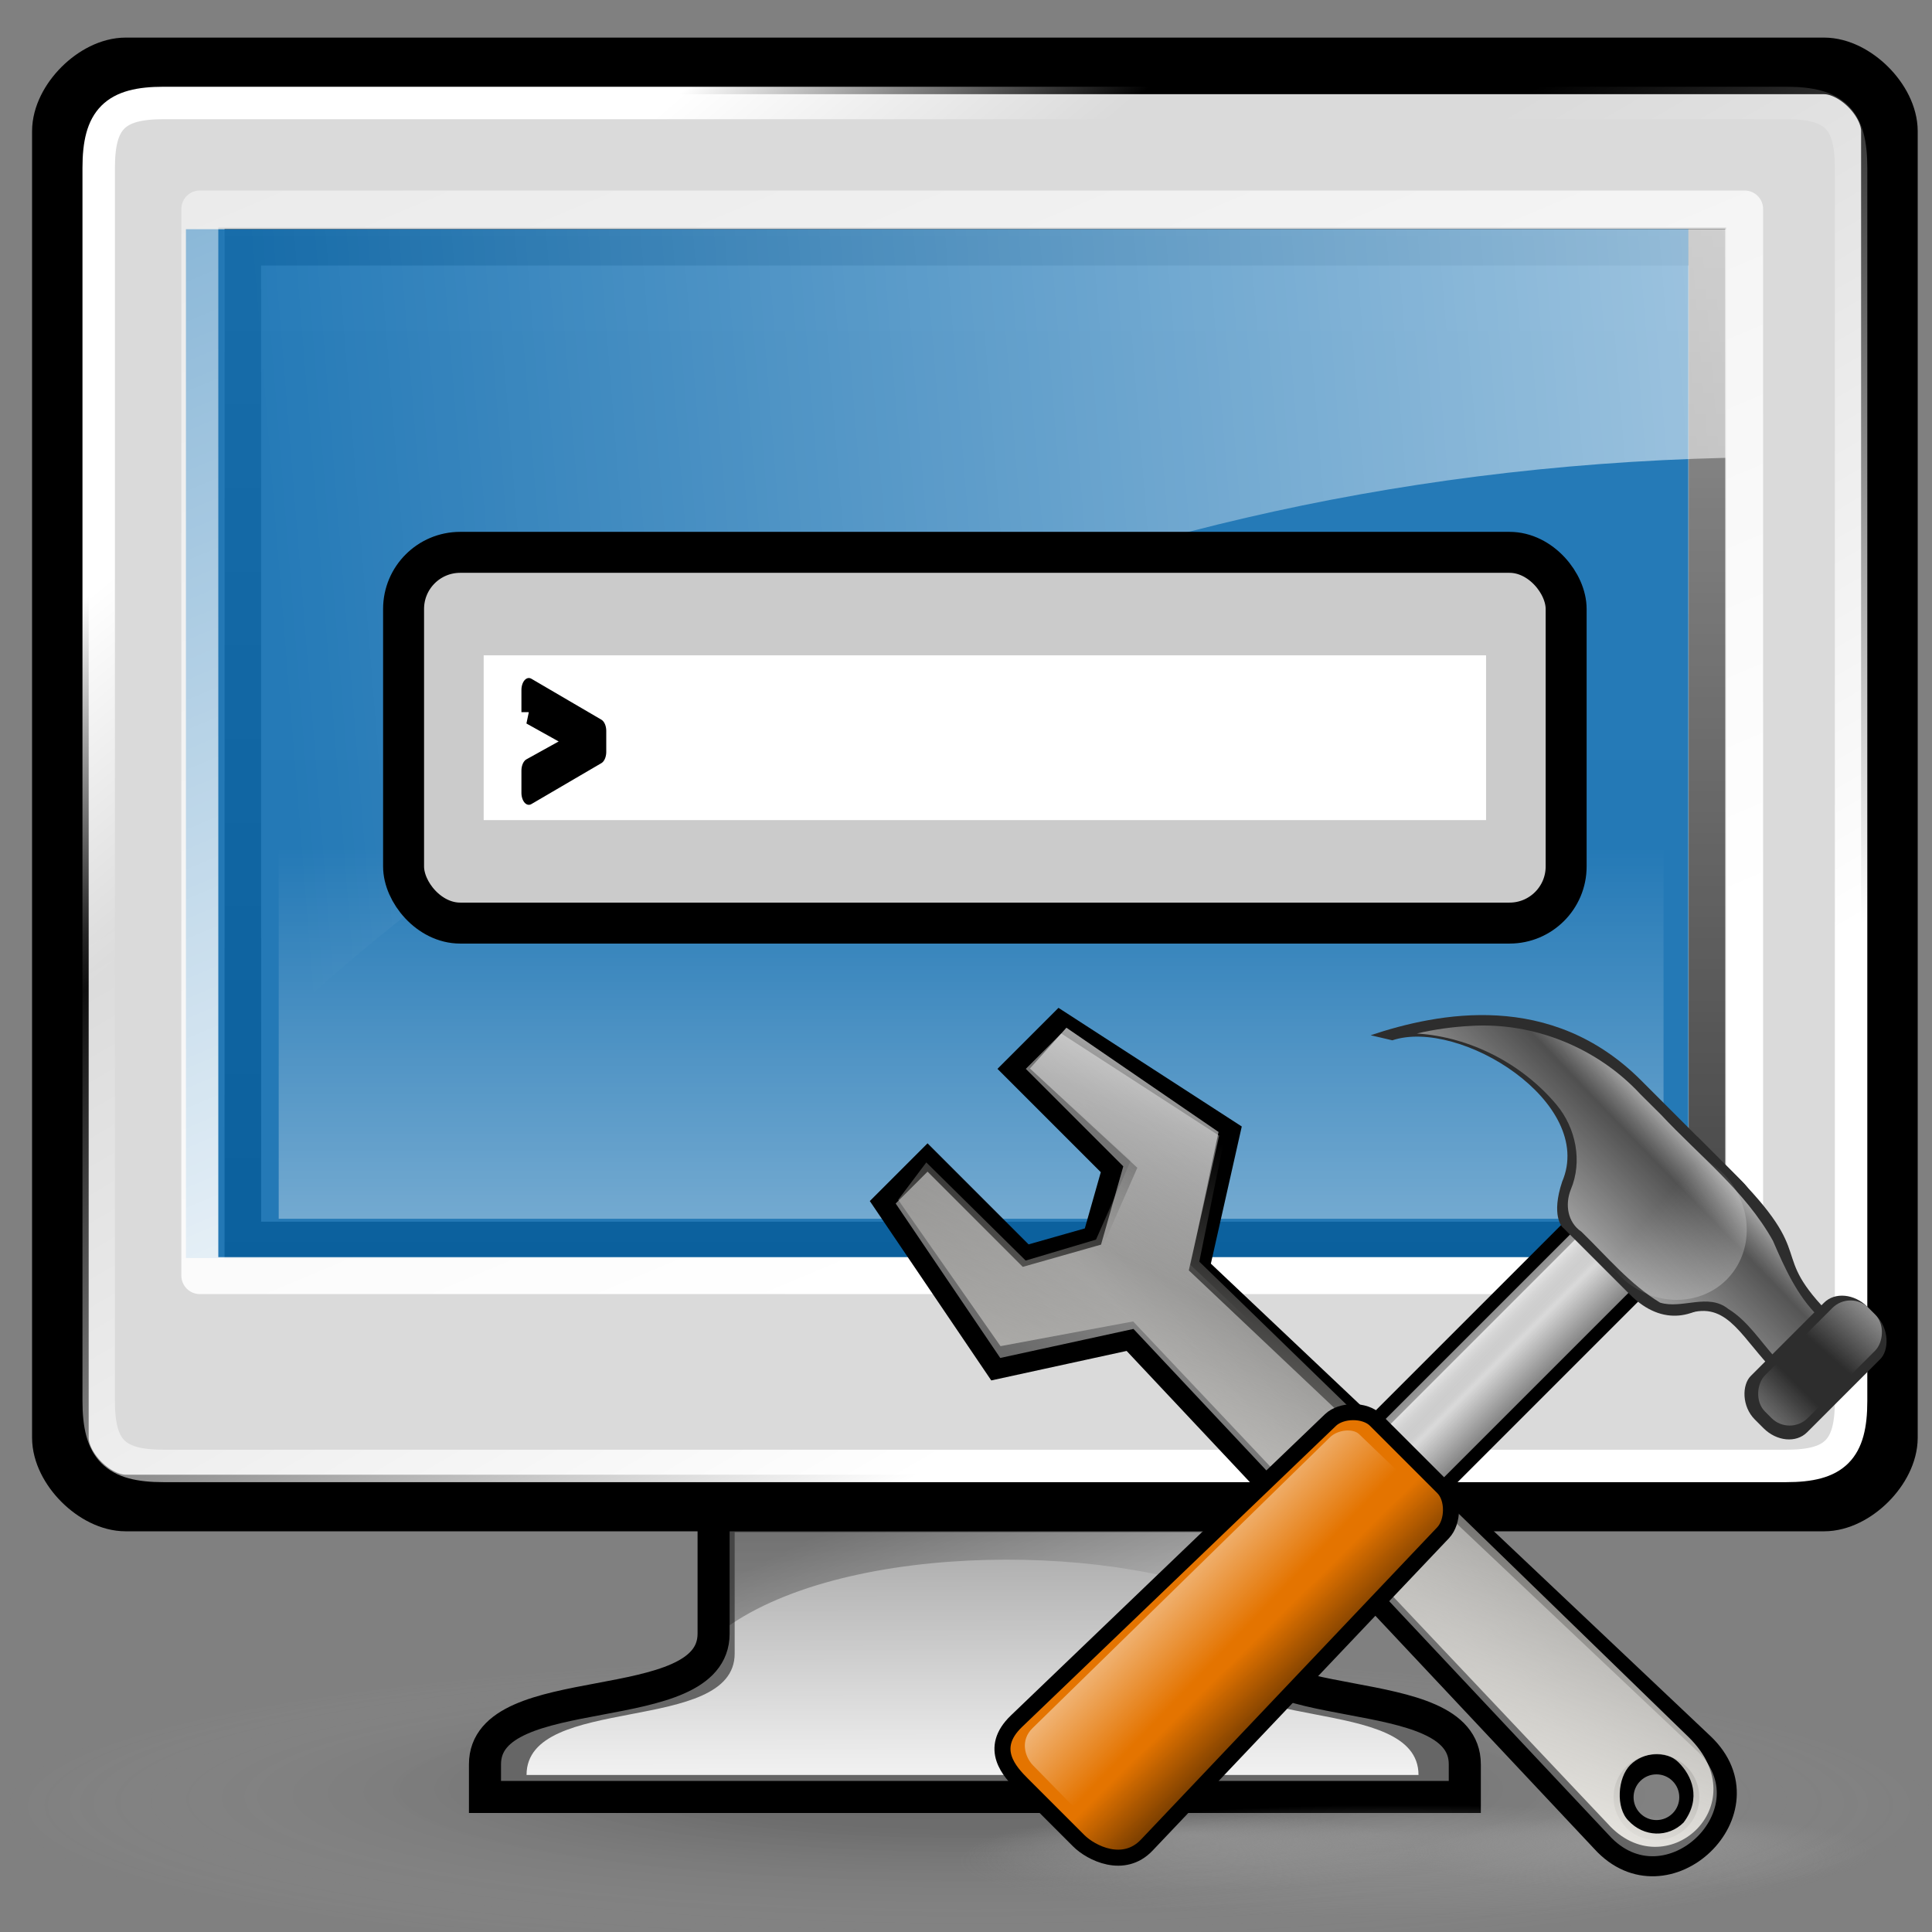 <?xml version="1.0" encoding="UTF-8" standalone="no"?>
<!-- Created with Inkscape (http://www.inkscape.org/) -->
<!-- 
Created By Andrew Fitzsimon.
Much of this document has been manually cleaned and crafted in a text editor so that only the colour definitions and basic presentation related data remain in the XML. 
Changes to this document may compromise the structure of this palette.
-->
<svg
   xmlns:dc="http://purl.org/dc/elements/1.1/"
   xmlns:cc="http://web.resource.org/cc/"
   xmlns:rdf="http://www.w3.org/1999/02/22-rdf-syntax-ns#"
   xmlns:svg="http://www.w3.org/2000/svg"
   xmlns="http://www.w3.org/2000/svg"
   xmlns:xlink="http://www.w3.org/1999/xlink"
   xmlns:sodipodi="http://inkscape.sourceforge.net/DTD/sodipodi-0.dtd"
   xmlns:inkscape="http://www.inkscape.org/namespaces/inkscape"
   sodipodi:docbase="/usr/share/icons/dlg-etiquette/scalable/apps"
   sodipodi:docname="gdm-setup.svg"
   inkscape:version="0.41"
   sodipodi:version="0.32"
   id="Etiquette"
   height="128"
   width="128"
   y="00"
   x="00"
   version="1.0">
  <rect width="100%" height="100%" fill="#808080" stroke="none"/>
  <sodipodi:namedview
     gridempopacity="0.082"
     gridempcolor="#3f3fff"
     gridempspacing="2"
     gridopacity="0.082"
     gridcolor="#3f3fff"
     inkscape:grid-bbox="false"
     showborder="true"
     gridtolerance="40pt"
     inkscape:grid-points="false"
     gridoriginx="0pt"
     gridoriginy="0pt"
     gridspacingy="8pt"
     gridspacingx="8pt"
     showgrid="false"
     inkscape:current-layer="Etiquette"
     inkscape:window-y="62"
     inkscape:window-x="85"
     inkscape:window-height="625"
     inkscape:window-width="915"
     inkscape:cy="26.895142"
     inkscape:cx="78.371002"
     inkscape:zoom="2.0000000"
     inkscape:pageshadow="0"
     inkscape:pageopacity="0.0"
     borderopacity="1.0"
     bordercolor="#666666"
     pagecolor="#ffffff"
     id="base" />
  <defs
     id="Gradients">
    <linearGradient
       id="linearGradient2341">
      <stop
         id="stop2342"
         offset="0"
         style="stop-color:#ffffff;stop-opacity:0.157;" />
      <stop
         id="stop2343"
         offset="1"
         style="stop-color:#ffffff;stop-opacity:1;" />
    </linearGradient>
    <linearGradient
       id="linearGradient2347">
      <stop
         id="stop2348"
         offset="0"
         style="stop-color:#ffffff;stop-opacity:0;" />
      <stop
         id="stop2349"
         offset="1"
         style="stop-color:#ffffff;stop-opacity:0.471;" />
    </linearGradient>
    <linearGradient
       y2="29.383"
       x2="89.696"
       y1="145.413"
       x1="89.696"
       gradientTransform="matrix(1.043,0,0,0.718,-4.656,-8.617)"
       gradientUnits="userSpaceOnUse"
       id="linearGradient3415"
       xlink:href="#linearGradient2347"
       inkscape:collect="always" />
    <linearGradient
       id="linearGradient2372">
      <stop
         id="stop2373"
         offset="0"
         style="stop-color:#000000;stop-opacity:0.471;" />
      <stop
         id="stop2374"
         offset="1"
         style="stop-color:#000000;stop-opacity:0;" />
    </linearGradient>
    <linearGradient
       y2="226.497"
       x2="37.456"
       y1="219.557"
       x1="23.875"
       gradientTransform="matrix(2.138,0,0,0.55,0,-17.432)"
       gradientUnits="userSpaceOnUse"
       id="linearGradient3413"
       xlink:href="#linearGradient2372"
       inkscape:collect="always" />
    <linearGradient
       id="linearGradient2363">
      <stop
         id="stop2364"
         offset="0"
         style="stop-color:#ffffff;stop-opacity:0;" />
      <stop
         id="stop2365"
         offset="1"
         style="stop-color:#ffffff;stop-opacity:1;" />
    </linearGradient>
    <linearGradient
       y2="801.044"
       x2="21.452"
       y1="801.044"
       x1="7.759"
       gradientTransform="matrix(4.741,0,0,0.158,-4.656,-8.617)"
       gradientUnits="userSpaceOnUse"
       id="linearGradient3412"
       xlink:href="#linearGradient2363"
       inkscape:collect="always" />
    <linearGradient
       id="linearGradient3057">
      <stop
         id="stop3058"
         offset="0"
         style="stop-color:#000000;stop-opacity:0.192;" />
      <stop
         id="stop3059"
         offset="0.342"
         style="stop-color:#000000;stop-opacity:0.141;" />
      <stop
         id="stop3060"
         offset="1"
         style="stop-color:#ffffff;stop-opacity:0;" />
    </linearGradient>
    <radialGradient
       r="23.201"
       fy="409.644"
       fx="28.016"
       cy="415.831"
       cx="28.016"
       gradientTransform="scale(2.855,0.35)"
       gradientUnits="userSpaceOnUse"
       id="radialGradient3411"
       xlink:href="#linearGradient3057"
       inkscape:collect="always" />
    <linearGradient
       id="TransparentWhite">
      <stop
         id="stopwhitefull"
         offset="0"
         style="stop-color:#ffffff;stop-opacity:0;" />
      <stop
         id="stopwhitetransparent"
         offset="1"
         style="stop-color:#ffffff;stop-opacity:1;" />
    </linearGradient>
    <linearGradient
       id="WhiteTransparent">
      <stop
         id="stopWhiteFull"
         offset="0"
         style="stop-color:#ffffff;stop-opacity:1;" />
      <stop
         id="stopWhiteTransparent"
         offset="1"
         style="stop-color:#ffffff;stop-opacity:0;" />
    </linearGradient>
    <linearGradient
       y2="232.27"
       x2="37.127"
       y1="173.605"
       x1="36.733"
       gradientTransform="matrix(1.763,0,0,0.48,5.636,8.977)"
       gradientUnits="userSpaceOnUse"
       id="linearGradient1297"
       xlink:href="#linearGradient2341"
       inkscape:collect="always" />
    <linearGradient
       gradientUnits="userSpaceOnUse"
       y2="42.415"
       x2="145.211"
       y1="48.322"
       x1="13.424"
       gradientTransform="scale(1.343,0.745)"
       id="linearGradient1935"
       xlink:href="#TransparentWhite"
       inkscape:collect="always" />
    <linearGradient
       gradientUnits="userSpaceOnUse"
       y2="-56.904"
       x2="-17.925"
       y1="87.961"
       x1="70.46"
       gradientTransform="matrix(1.225,0,0,0.846,-1.358,-0.915)"
       id="linearGradient1943"
       xlink:href="#WhiteTransparent"
       inkscape:collect="always" />
    <linearGradient
       gradientUnits="userSpaceOnUse"
       y2="114.969"
       x2="75.969"
       y1="67.615"
       x1="75.969"
       gradientTransform="matrix(1.138,0,0,0.737,3.949,6.331)"
       id="linearGradient1954"
       xlink:href="#TransparentWhite"
       inkscape:collect="always" />
    <linearGradient
       y2="16.618"
       x2="30.971"
       y1="30.11"
       x1="45.609"
       gradientTransform="scale(1.131,0.884)"
       gradientUnits="userSpaceOnUse"
       id="linearGradient1926"
       xlink:href="#linearGradient2363"
       inkscape:collect="always" />
    <linearGradient
       gradientUnits="userSpaceOnUse"
       y2="28.835"
       x2="60.091"
       y1="78.206"
       x1="97.112"
       gradientTransform="scale(1.134,0.882)"
       id="linearGradient96"
       xlink:href="#WhiteTransparent"
       inkscape:collect="always" />
    <linearGradient
       y2="-169.734"
       x2="674.441"
       y1="-293.08"
       x1="738.667"
       gradientTransform="matrix(0.245,0,5.366801e-18,0.247,-104.094,96.551)"
       gradientUnits="userSpaceOnUse"
       id="linearGradient2525"
       xlink:href="#linearGradient1759"
       inkscape:collect="always" />
    <linearGradient
       y2="-260.962"
       x2="675.332"
       y1="-11.146"
       x1="581.02"
       gradientTransform="matrix(0.245,0,5.366801e-18,0.247,-104.915,95.672)"
       gradientUnits="userSpaceOnUse"
       id="linearGradient2524"
       xlink:href="#linearGradient1994"
       inkscape:collect="always" />
    <linearGradient
       y2="59.152"
       x2="1174.938"
       y1="255.773"
       x1="704.376"
       gradientTransform="matrix(9.751466e-2,-9.751466e-2,0.311,0.311,-104.915,95.672)"
       gradientUnits="userSpaceOnUse"
       id="linearGradient2523"
       xlink:href="#linearGradient1773"
       inkscape:collect="always" />
    <linearGradient
       y2="157.458"
       x2="955.323"
       y1="146.327"
       x1="1225.597"
       gradientTransform="matrix(9.751466e-2,-9.751466e-2,0.311,0.311,-104.915,95.672)"
       gradientUnits="userSpaceOnUse"
       id="linearGradient2522"
       xlink:href="#linearGradient1773"
       inkscape:collect="always" />
    <radialGradient
       r="194.856"
       fy="1058.787"
       fx="113.13"
       cy="1151.575"
       cx="124.13"
       gradientTransform="scale(1.732,0.577)"
       gradientUnits="userSpaceOnUse"
       id="radialGradient2510"
       xlink:href="#linearGradient2079"
       inkscape:collect="always" />
    <radialGradient
       r="194.856"
       fy="1058.787"
       fx="113.13"
       cy="1151.575"
       cx="124.13"
       gradientTransform="scale(1.732,0.577)"
       gradientUnits="userSpaceOnUse"
       id="radialGradient2509"
       xlink:href="#linearGradient2079"
       inkscape:collect="always" />
    <radialGradient
       r="194.856"
       fy="1058.787"
       fx="113.13"
       cy="1151.575"
       cx="124.13"
       gradientTransform="scale(1.732,0.577)"
       gradientUnits="userSpaceOnUse"
       id="radialGradient2508"
       xlink:href="#linearGradient2079"
       inkscape:collect="always" />
    <linearGradient
       y2="118.303"
       x2="638.294"
       y1="69.987"
       x1="637.031"
       gradientTransform="scale(0.642,1.557)"
       gradientUnits="userSpaceOnUse"
       id="linearGradient2022"
       xlink:href="#linearGradient1759"
       inkscape:collect="always" />
    <linearGradient
       gradientUnits="userSpaceOnUse"
       y2="133.691"
       x2="629.351"
       y1="184.426"
       x1="629.351"
       gradientTransform="scale(0.642,1.557)"
       id="linearGradient2020"
       xlink:href="#linearGradient1759"
       inkscape:collect="always" />
    <linearGradient
       y2="320.139"
       x2="152.734"
       y1="303.618"
       x1="353.15"
       gradientTransform="scale(1.061,0.942)"
       gradientUnits="userSpaceOnUse"
       id="linearGradient1798"
       xlink:href="#linearGradient1759"
       inkscape:collect="always" />
    <linearGradient
       y2="256.433"
       x2="598.825"
       y1="256.433"
       x1="386.544"
       gradientTransform="matrix(0.472,-9.669844e-3,4.341929e-2,2.119,-8.349,1.81)"
       gradientUnits="userSpaceOnUse"
       id="linearGradient1797"
       xlink:href="#linearGradient1759"
       inkscape:collect="always" />
    <linearGradient
       spreadMethod="pad"
       gradientUnits="userSpaceOnUse"
       y2="286.564"
       x2="489.305"
       y1="287.77"
       x1="582.538"
       gradientTransform="scale(0.595,1.68)"
       id="linearGradient2002"
       xlink:href="#linearGradient1773"
       inkscape:collect="always" />
    <linearGradient
       gradientUnits="userSpaceOnUse"
       y2="277.503"
       x2="139.929"
       y1="569.426"
       x1="144.949"
       gradientTransform="scale(1.862,0.537)"
       id="linearGradient2015"
       xlink:href="#linearGradient1759"
       inkscape:collect="always" />
    <linearGradient
       y2="328.431"
       x2="142.888"
       y1="260.568"
       x1="146.774"
       gradientTransform="scale(1.862,0.537)"
       gradientUnits="userSpaceOnUse"
       id="linearGradient2932"
       xlink:href="#linearGradient1759"
       inkscape:collect="always" />
    <linearGradient
       y2="124.631"
       x2="594.728"
       y1="124.002"
       x1="550.788"
       spreadMethod="pad"
       gradientTransform="scale(0.462,2.163)"
       gradientUnits="userSpaceOnUse"
       id="linearGradient2004"
       xlink:href="#linearGradient1759"
       inkscape:collect="always" />
    <linearGradient
       y2="150.712"
       x2="506.643"
       y1="150.712"
       x1="589.108"
       spreadMethod="reflect"
       gradientTransform="scale(0.548,1.826)"
       gradientUnits="userSpaceOnUse"
       id="linearGradient1796"
       xlink:href="#linearGradient1773"
       inkscape:collect="always" />
    <linearGradient
       id="linearGradient1994"
       inkscape:collect="always">
      <stop
         id="stop1995"
         offset="0"
         style="stop-color:#eae8e3;stop-opacity:1;" />
      <stop
         id="stop1996"
         offset="1"
         style="stop-color:#eae8e3;stop-opacity:0;" />
    </linearGradient>
    <linearGradient
       y2="-260.962"
       x2="675.332"
       y1="-11.146"
       x1="581.02"
       gradientTransform="matrix(0.705,0.705,-0.71,0.71,-5.906391e-14,-9.589551e-15)"
       gradientUnits="userSpaceOnUse"
       id="linearGradient2047"
       xlink:href="#linearGradient1994"
       inkscape:collect="always" />
    <linearGradient
       y2="59.152"
       x2="1174.938"
       y1="255.773"
       x1="704.376"
       gradientTransform="scale(0.56,1.786)"
       gradientUnits="userSpaceOnUse"
       id="linearGradient2124"
       xlink:href="#linearGradient1773"
       inkscape:collect="always" />
    <linearGradient
       id="linearGradient1759">
      <stop
         id="stop3001"
         offset="0"
         style="stop-color:#ffffff;stop-opacity:1;" />
      <stop
         id="stop1761"
         offset="1"
         style="stop-color:#ffffff;stop-opacity:0;" />
    </linearGradient>
    <linearGradient
       y2="-169.734"
       x2="674.441"
       y1="-293.08"
       x1="738.667"
       gradientTransform="matrix(0.705,0.705,-0.71,0.71,-0.166,4.882)"
       gradientUnits="userSpaceOnUse"
       id="linearGradient2077"
       xlink:href="#linearGradient1759"
       inkscape:collect="always" />
    <linearGradient
       id="linearGradient1773">
      <stop
         id="stop1774"
         offset="0"
         style="stop-color:#000000;stop-opacity:0.746;" />
      <stop
         id="stop1775"
         offset="1"
         style="stop-color:#000000;stop-opacity:0;" />
    </linearGradient>
    <linearGradient
       y2="157.458"
       x2="955.323"
       y1="146.327"
       x1="1225.597"
       gradientTransform="scale(0.56,1.786)"
       gradientUnits="userSpaceOnUse"
       id="linearGradient2046"
       xlink:href="#linearGradient1773"
       inkscape:collect="always" />
    <radialGradient
       gradientUnits="userSpaceOnUse"
       r="194.856"
       fy="1058.787"
       fx="113.13"
       cy="1151.575"
       cx="124.13"
       gradientTransform="scale(1.732,0.577)"
       id="radialGradient2082"
       xlink:href="#linearGradient2079"
       inkscape:collect="always" />
    <radialGradient
       r="194.856"
       fy="1058.787"
       fx="113.13"
       cy="1151.575"
       cx="124.13"
       gradientTransform="scale(1.732,0.577)"
       gradientUnits="userSpaceOnUse"
       id="radialGradient2084"
       xlink:href="#linearGradient2079"
       inkscape:collect="always" />
    <linearGradient
       id="linearGradient2079"
       inkscape:collect="always">
      <stop
         id="stop2080"
         offset="0"
         style="stop-color:#9e9e9e;stop-opacity:1;" />
      <stop
         id="stop2081"
         offset="1"
         style="stop-color:#9e9e9e;stop-opacity:0;" />
    </linearGradient>
    <radialGradient
       r="194.856"
       fy="1058.787"
       fx="113.13"
       cy="1151.575"
       cx="124.13"
       gradientTransform="scale(1.732,0.577)"
       gradientUnits="userSpaceOnUse"
       id="radialGradient2086"
       xlink:href="#linearGradient2079"
       inkscape:collect="always" />
    <linearGradient
       id="linearGradient2293">
      <stop
         id="stop2294"
         offset="0"
         style="stop-color:#ffffff;stop-opacity:0;" />
      <stop
         id="stop2295"
         offset="1"
         style="stop-color:#ffffff;stop-opacity:1;" />
    </linearGradient>
    <linearGradient
       id="3DShadowGradient">
      <stop
         id="stop3933"
         offset="0"
         style="stop-color:#565248;stop-opacity:1;" />
      <stop
         id="stop3934"
         offset="1"
         style="stop-color:#565248;stop-opacity:0;" />
    </linearGradient>
    <linearGradient
       id="Basic3DDarkGradient">
      <stop
         id="stop3929"
         offset="0"
         style="stop-color:#807d74;stop-opacity:1;" />
      <stop
         id="stop3930"
         offset="1"
         style="stop-color:#807d74;stop-opacity:0;" />
    </linearGradient>
    <linearGradient
       id="Basic3DMediumGradient">
      <stop
         id="stop3925"
         offset="0"
         style="stop-color:#bab5ab;stop-opacity:1;" />
      <stop
         id="stop3926"
         offset="1"
         style="stop-color:#bab5ab;stop-opacity:0;" />
    </linearGradient>
    <linearGradient
       id="Basic3DHighlightGradient">
      <stop
         id="stop3921"
         offset="0"
         style="stop-color:#eae8e3;stop-opacity:1;" />
      <stop
         id="stop3922"
         offset="1"
         style="stop-color:#eae8e3;stop-opacity:0;" />
    </linearGradient>
    <linearGradient
       id="RedHilightGradient">
      <stop
         id="stop3917"
         offset="0"
         style="stop-color:#e0b6af;stop-opacity:1;" />
      <stop
         id="stop3918"
         offset="1"
         style="stop-color:#e0b6af;stop-opacity:0;" />
    </linearGradient>
    <linearGradient
       id="RedMediumGradient">
      <stop
         id="stop3913"
         offset="0"
         style="stop-color:#c1665a;stop-opacity:1;" />
      <stop
         id="stop3914"
         offset="1"
         style="stop-color:#c1665a;stop-opacity:0;" />
    </linearGradient>
    <linearGradient
       id="RedDarkGradient">
      <stop
         id="stop3909"
         offset="0"
         style="stop-color:#884631;stop-opacity:1;" />
      <stop
         id="stop3910"
         offset="1"
         style="stop-color:#884631;stop-opacity:0;" />
    </linearGradient>
    <linearGradient
       id="RedShadowGradient">
      <stop
         id="stop3905"
         offset="0"
         style="stop-color:#663822;stop-opacity:1;" />
      <stop
         id="stop3906"
         offset="1"
         style="stop-color:#663822;stop-opacity:0;" />
    </linearGradient>
    <linearGradient
       id="PurpleHilightGradient">
      <stop
         id="stop3901"
         offset="0"
         style="stop-color:#ada7c8;stop-opacity:1;" />
      <stop
         id="stop3902"
         offset="1"
         style="stop-color:#ada7c8;stop-opacity:0;" />
    </linearGradient>
    <linearGradient
       id="PurpleMediumGradient">
      <stop
         id="stop3897"
         offset="0"
         style="stop-color:#887fa3;stop-opacity:1;" />
      <stop
         id="stop3898"
         offset="1"
         style="stop-color:#887fa3;stop-opacity:0;" />
    </linearGradient>
    <linearGradient
       id="PurpleDarkGradient">
      <stop
         id="stop3893"
         offset="0"
         style="stop-color:#625b81;stop-opacity:1;" />
      <stop
         id="stop3894"
         offset="1"
         style="stop-color:#625b81;stop-opacity:0;" />
    </linearGradient>
    <linearGradient
       id="PurpleShadowGradient">
      <stop
         id="stop3889"
         offset="0"
         style="stop-color:#494066;stop-opacity:1;" />
      <stop
         id="stop3890"
         offset="1"
         style="stop-color:#494066;stop-opacity:0;" />
    </linearGradient>
    <linearGradient
       id="GreenHilightGradient">
      <stop
         id="stop3885"
         offset="0"
         style="stop-color:#c5d2c8;stop-opacity:1;" />
      <stop
         id="stop3886"
         offset="1"
         style="stop-color:#c5d2c8;stop-opacity:0;" />
    </linearGradient>
    <linearGradient
       id="GreenMediumGradient">
      <stop
         id="stop3881"
         offset="0"
         style="stop-color:#83a67f;stop-opacity:1;" />
      <stop
         id="stop3882"
         offset="1"
         style="stop-color:#83a67f;stop-opacity:0;" />
    </linearGradient>
    <linearGradient
       id="GreenDarkGradient">
      <stop
         id="stop3877"
         offset="0"
         style="stop-color:#5d7555;stop-opacity:1;" />
      <stop
         id="stop3878"
         offset="1"
         style="stop-color:#5d7555;stop-opacity:0;" />
    </linearGradient>
    <linearGradient
       id="GreenShadowGradient">
      <stop
         id="stop3873"
         offset="0"
         style="stop-color:#445632;stop-opacity:1;" />
      <stop
         id="stop3874"
         offset="1"
         style="stop-color:#445632;stop-opacity:0;" />
    </linearGradient>
    <linearGradient
       id="AccentRedDarkGradient">
      <stop
         id="stop3868"
         offset="0"
         style="stop-color:#990000;stop-opacity:1;" />
      <stop
         id="stop3869"
         offset="1"
         style="stop-color:#990000;stop-opacity:0;" />
    </linearGradient>
    <linearGradient
       id="AccentRedGradient">
      <stop
         id="stop3864"
         offset="0"
         style="stop-color:#df421e;stop-opacity:1;" />
      <stop
         id="stop3865"
         offset="1"
         style="stop-color:#df421e;stop-opacity:0;" />
    </linearGradient>
    <linearGradient
       id="AccentGreenDarkGradient">
      <stop
         id="stop3860"
         offset="0"
         style="stop-color:#267726;stop-opacity:1;" />
      <stop
         id="stop3861"
         offset="1"
         style="stop-color:#267726;stop-opacity:0;" />
    </linearGradient>
    <linearGradient
       id="AccentGreenGradient">
      <stop
         id="stop3856"
         offset="0"
         style="stop-color:#46a046;stop-opacity:1;" />
      <stop
         id="stop3857"
         offset="1"
         style="stop-color:#46a046;stop-opacity:0;" />
    </linearGradient>
    <linearGradient
       id="AccentYellowDarkGradient">
      <stop
         id="stop3852"
         offset="0"
         style="stop-color:#d1940c;stop-opacity:1;" />
      <stop
         id="stop3853"
         offset="1"
         style="stop-color:#d1940c;stop-opacity:0;" />
    </linearGradient>
    <linearGradient
       id="AccentYellowGradient">
      <stop
         id="stop3848"
         offset="0"
         style="stop-color:#eed680;stop-opacity:1;" />
      <stop
         id="stop3849"
         offset="1"
         style="stop-color:#eed680;stop-opacity:0;" />
    </linearGradient>
    <linearGradient
       id="BlueMediumGradient">
      <stop
         id="stop3844"
         offset="0"
         style="stop-color:#7590ae;stop-opacity:1;" />
      <stop
         id="stop3845"
         offset="1"
         style="stop-color:#7590ae;stop-opacity:0;" />
    </linearGradient>
    <linearGradient
       id="BlueHilightGradient">
      <stop
         id="stop3840"
         offset="0"
         style="stop-color:#9db8d2;stop-opacity:1;" />
      <stop
         id="stop3841"
         offset="1"
         style="stop-color:#9db8d2;stop-opacity:0;" />
    </linearGradient>
    <linearGradient
       id="BlueDarkGradient">
      <stop
         id="stop3836"
         offset="0"
         style="stop-color:#4b6983;stop-opacity:1;" />
      <stop
         id="stop3837"
         offset="1"
         style="stop-color:#4b6983;stop-opacity:0;" />
    </linearGradient>
    <linearGradient
       id="BlueShadowGradient">
      <stop
         id="stop3832"
         offset="0"
         style="stop-color:#314e6c;stop-opacity:1;" />
      <stop
         id="stop3833"
         offset="1"
         style="stop-color:#314e6c;stop-opacity:0;" />
    </linearGradient>
    <linearGradient
       id="FaceSkinHilightGradient">
      <stop
         id="stop3828"
         offset="0"
         style="stop-color:#efe0cd;stop-opacity:1;" />
      <stop
         id="stop3829"
         offset="1"
         style="stop-color:#efe0cd;stop-opacity:0;" />
    </linearGradient>
    <linearGradient
       id="FaceSkinShadowGradient">
      <stop
         id="stop3824"
         offset="0"
         style="stop-color:#826647;stop-opacity:1;" />
      <stop
         id="stop3825"
         offset="1"
         style="stop-color:#826647;stop-opacity:0;" />
    </linearGradient>
    <linearGradient
       id="FaceSkinMediumGradient">
      <stop
         id="stop3820"
         offset="0"
         style="stop-color:#e0c39e;stop-opacity:1;" />
      <stop
         id="stop3821"
         offset="1"
         style="stop-color:#e0c39e;stop-opacity:0;" />
    </linearGradient>
    <linearGradient
       id="FaceSkinDarkGradient">
      <stop
         id="stop3816"
         offset="0"
         style="stop-color:#b39169;stop-opacity:1;" />
      <stop
         id="stop3817"
         offset="1"
         style="stop-color:#b39169;stop-opacity:0;" />
    </linearGradient>
    <linearGradient
       id="MaterialSoftShadow">
      <stop
         id="stop2619"
         offset="0"
         style="stop-color:#000000;stop-opacity:0.215;" />
      <stop
         id="stop2621"
         offset="0.5"
         style="stop-color:#000000;stop-opacity:0.098;" />
      <stop
         id="stop2620"
         offset="1"
         style="stop-color:#000000;stop-opacity:0;" />
    </linearGradient>
    <linearGradient
       id="MaterialShinyDarkWood">
      <stop
         id="stop1760"
         offset="0"
         style="stop-color:#ffffff;stop-opacity:1;" />
      <stop
         id="stop1771"
         offset="0.127"
         style="stop-color:#c2b6a6;stop-opacity:1;" />
      <stop
         id="stop1762"
         offset="0.257"
         style="stop-color:#565248;stop-opacity:1;" />
      <stop
         id="stop1765"
         offset="0.657"
         style="stop-color:#000000;stop-opacity:1;" />
      <stop
         id="stop1770"
         offset="0.824"
         style="stop-color:#bbafa0;stop-opacity:1;" />
      <stop
         id="stop1767"
         offset="1"
         style="stop-color:#ffffff;stop-opacity:1;" />
    </linearGradient>
    <linearGradient
       id="MaterialMediumBlue">
      <stop
         id="stop2541"
         offset="0"
         style="stop-color:#9db8d2;stop-opacity:1;" />
      <stop
         id="stop2542"
         offset="1"
         style="stop-color:#4b6983;stop-opacity:1;" />
    </linearGradient>
    <linearGradient
       id="MaterialCopperOverlay">
      <stop
         id="stop3227"
         offset="0"
         style="stop-color:#efe0cd;stop-opacity:1;" />
      <stop
         id="stop3231"
         offset="0.145"
         style="stop-color:#eed680;stop-opacity:0;" />
      <stop
         id="stop3234"
         offset="0.625"
         style="stop-color:#efe0cd;stop-opacity:1;" />
      <stop
         id="stop3232"
         offset="0.75"
         style="stop-color:#eed680;stop-opacity:0;" />
      <stop
         id="stop3233"
         offset="0.875"
         style="stop-color:#efe0cd;stop-opacity:1;" />
      <stop
         id="stop3228"
         offset="1"
         style="stop-color:#eed680;stop-opacity:0;" />
    </linearGradient>
    <linearGradient
       id="MaterialDarkWood">
      <stop
         id="stop1589"
         offset="0"
         style="stop-color:#000000;stop-opacity:1;" />
      <stop
         id="stop1721"
         offset="0.142"
         style="stop-color:#565248;stop-opacity:1;" />
      <stop
         id="stop1701"
         offset="0.283"
         style="stop-color:#826647;stop-opacity:1;" />
      <stop
         id="stop1687"
         offset="0.367"
         style="stop-color:#565248;stop-opacity:1;" />
      <stop
         id="stop1702"
         offset="0.527"
         style="stop-color:#3d3d3d;stop-opacity:1;" />
      <stop
         id="stop1700"
         offset="0.632"
         style="stop-color:#807d74;stop-opacity:1;" />
      <stop
         id="stop1708"
         offset="0.816"
         style="stop-color:#565248;stop-opacity:1;" />
      <stop
         id="stop1590"
         offset="1"
         style="stop-color:#000000;stop-opacity:1;" />
    </linearGradient>
    <linearGradient
       id="MaterialLightChrome">
      <stop
         id="stop1613"
         offset="0"
         style="stop-color:#aaaaaa;stop-opacity:1;" />
      <stop
         id="stop1768"
         offset="0.45"
         style="stop-color:#f3f3f3;stop-opacity:1;" />
      <stop
         id="stop1769"
         offset="0.55"
         style="stop-color:#949494;stop-opacity:1;" />
      <stop
         id="stop1614"
         offset="1"
         style="stop-color:#eeeeee;stop-opacity:1;" />
    </linearGradient>
    <linearGradient
       id="MaterialMediumChrome">
      <stop
         id="stop2006"
         offset="0"
         style="stop-color:#999999;stop-opacity:1;" />
      <stop
         id="stop2007"
         offset="0.45"
         style="stop-color:#eeeeee;stop-opacity:1;" />
      <stop
         id="stop2008"
         offset="0.55"
         style="stop-color:#666666;stop-opacity:1;" />
      <stop
         id="stop2009"
         offset="1"
         style="stop-color:#cccccc;stop-opacity:1;" />
    </linearGradient>
    <linearGradient
       id="MaterialDarkChrome">
      <stop
         id="stop2636"
         offset="0"
         style="stop-color:#666666;stop-opacity:1;" />
      <stop
         id="stop2637"
         offset="0.45"
         style="stop-color:#cccccc;stop-opacity:1;" />
      <stop
         id="stop2638"
         offset="0.55"
         style="stop-color:#333333;stop-opacity:1;" />
      <stop
         id="stop2639"
         offset="1"
         style="stop-color:#cccccc;stop-opacity:1;" />
    </linearGradient>
    <linearGradient
       id="MaterialSteel">
      <stop
         id="stop1499"
         offset="0"
         style="stop-color:#807d74;stop-opacity:1;" />
      <stop
         id="stop1501"
         offset="0.387"
         style="stop-color:#f2f0eb;stop-opacity:1;" />
      <stop
         id="stop1502"
         offset="0.808"
         style="stop-color:#565248;stop-opacity:1;" />
      <stop
         id="stop1500"
         offset="1"
         style="stop-color:#eae8e3;stop-opacity:1;" />
    </linearGradient>
    <linearGradient
       id="TransparentBlack">
      <stop
         id="stopBlackTransparent1"
         offset="0"
         style="stop-color:#000000;stop-opacity:0;" />
      <stop
         id="stopBlackFull1"
         offset="1"
         style="stop-color:#000000;stop-opacity:1;" />
    </linearGradient>
    <linearGradient
       id="linearGradient2439">
      <stop
         id="stop2440"
         offset="0"
         style="stop-color:#ffffff;stop-opacity:1;" />
      <stop
         id="stop2441"
         offset="1"
         style="stop-color:#ffffff;stop-opacity:0;" />
    </linearGradient>
    <linearGradient
       id="BlackTransparent">
      <stop
         id="stopBlackFull"
         offset="0"
         style="stop-color:#000000;stop-opacity:1;" />
      <stop
         id="stopBlackTransparent"
         offset="1"
         style="stop-color:#000000;stop-opacity:0;" />
    </linearGradient>
    <linearGradient
       y2="118.303"
       x2="638.294"
       y1="69.987"
       x1="637.031"
       gradientTransform="matrix(0.145,0,1.227497e-17,0.352,29.178,-89.926)"
       gradientUnits="userSpaceOnUse"
       id="linearGradient3596"
       xlink:href="#linearGradient1759"
       inkscape:collect="always" />
    <linearGradient
       y2="133.691"
       x2="629.351"
       y1="184.426"
       x1="629.351"
       gradientTransform="matrix(0.145,0,1.227497e-17,0.352,29.178,-89.926)"
       gradientUnits="userSpaceOnUse"
       id="linearGradient3598"
       xlink:href="#linearGradient1759"
       inkscape:collect="always" />
    <linearGradient
       y2="256.433"
       x2="598.825"
       y1="256.433"
       x1="386.544"
       gradientTransform="matrix(7.706791e-2,7.397238e-2,-0.332,0.346,82.593,-44.692)"
       gradientUnits="userSpaceOnUse"
       id="linearGradient3601"
       xlink:href="#linearGradient1759"
       inkscape:collect="always" />
    <linearGradient
       y2="286.564"
       x2="489.305"
       y1="287.77"
       x1="582.538"
       spreadMethod="pad"
       gradientTransform="matrix(9.528031e-2,9.528031e-2,-0.269,0.269,84.237,-42.945)"
       gradientUnits="userSpaceOnUse"
       id="linearGradient3603"
       xlink:href="#linearGradient1773"
       inkscape:collect="always" />
    <linearGradient
       y2="277.503"
       x2="139.929"
       y1="569.426"
       x1="144.949"
       gradientTransform="matrix(0.298,0.298,-8.596076e-2,8.596076e-2,84.219,-42.956)"
       gradientUnits="userSpaceOnUse"
       id="linearGradient3607"
       xlink:href="#linearGradient1759"
       inkscape:collect="always" />
    <linearGradient
       y2="328.431"
       x2="142.888"
       y1="260.568"
       x1="146.774"
       gradientTransform="matrix(0.298,0.298,-8.596076e-2,8.596076e-2,84.219,-42.956)"
       gradientUnits="userSpaceOnUse"
       id="linearGradient3609"
       xlink:href="#linearGradient1759"
       inkscape:collect="always" />
    <linearGradient
       y2="124.631"
       x2="594.728"
       y1="124.002"
       x1="550.788"
       spreadMethod="pad"
       gradientTransform="matrix(7.399972e-2,7.399972e-2,-0.346,0.346,84.219,-42.956)"
       gradientUnits="userSpaceOnUse"
       id="linearGradient3613"
       xlink:href="#linearGradient1759"
       inkscape:collect="always" />
    <linearGradient
       y2="150.712"
       x2="506.643"
       y1="150.712"
       x1="589.108"
       spreadMethod="reflect"
       gradientTransform="matrix(8.766909e-2,8.766909e-2,-0.292,0.292,84.219,-42.956)"
       gradientUnits="userSpaceOnUse"
       id="linearGradient3615"
       xlink:href="#linearGradient1773"
       inkscape:collect="always" />
    <linearGradient
       y2="-169.734"
       x2="674.441"
       y1="-293.08"
       x1="738.667"
       gradientTransform="matrix(0.245,0,5.366801e-18,0.247,-104.094,96.551)"
       gradientUnits="userSpaceOnUse"
       id="linearGradient3618"
       xlink:href="#linearGradient1759"
       inkscape:collect="always" />
    <linearGradient
       y2="-260.962"
       x2="675.332"
       y1="-11.146"
       x1="581.02"
       gradientTransform="matrix(0.245,0,5.366801e-18,0.247,-104.915,95.672)"
       gradientUnits="userSpaceOnUse"
       id="linearGradient3620"
       xlink:href="#linearGradient1994"
       inkscape:collect="always" />
    <linearGradient
       y2="59.152"
       x2="1174.938"
       y1="255.773"
       x1="704.376"
       gradientTransform="matrix(9.751466e-2,-9.751466e-2,0.311,0.311,-104.915,95.672)"
       gradientUnits="userSpaceOnUse"
       id="linearGradient3622"
       xlink:href="#linearGradient1773"
       inkscape:collect="always" />
    <linearGradient
       y2="157.458"
       x2="955.323"
       y1="146.327"
       x1="1225.597"
       gradientTransform="matrix(9.751466e-2,-9.751466e-2,0.311,0.311,-104.915,95.672)"
       gradientUnits="userSpaceOnUse"
       id="linearGradient3624"
       xlink:href="#linearGradient1773"
       inkscape:collect="always" />
    <linearGradient
       y2="320.139"
       x2="152.734"
       y1="303.618"
       x1="353.15"
       gradientTransform="scale(1.061,0.942)"
       gradientUnits="userSpaceOnUse"
       id="linearGradient3626"
       xlink:href="#linearGradient1759"
       inkscape:collect="always" />
    <radialGradient
       r="194.856"
       fy="1058.787"
       fx="113.13"
       cy="1151.575"
       cx="124.13"
       gradientTransform="scale(1.732,0.577)"
       gradientUnits="userSpaceOnUse"
       id="radialGradient3627"
       xlink:href="#linearGradient2079"
       inkscape:collect="always" />
    <radialGradient
       r="194.856"
       fy="1058.787"
       fx="113.13"
       cy="1151.575"
       cx="124.13"
       gradientTransform="scale(1.732,0.577)"
       gradientUnits="userSpaceOnUse"
       id="radialGradient3628"
       xlink:href="#linearGradient2079"
       inkscape:collect="always" />
    <radialGradient
       r="194.856"
       fy="1058.787"
       fx="113.13"
       cy="1151.575"
       cx="124.13"
       gradientTransform="scale(1.732,0.577)"
       gradientUnits="userSpaceOnUse"
       id="radialGradient3629"
       xlink:href="#linearGradient2079"
       inkscape:collect="always" />
    <linearGradient
       gradientUnits="userSpaceOnUse"
       y2="28.835"
       x2="60.091"
       y1="78.206"
       x1="97.112"
       gradientTransform="scale(1.134,0.882)"
       id="linearGradient3749"
       xlink:href="#WhiteTransparent"
       inkscape:collect="always" />
    <linearGradient
       y2="16.618"
       x2="30.971"
       y1="30.11"
       x1="45.609"
       gradientTransform="scale(1.131,0.884)"
       gradientUnits="userSpaceOnUse"
       id="linearGradient3747"
       xlink:href="#linearGradient2363"
       inkscape:collect="always" />
    <linearGradient
       gradientUnits="userSpaceOnUse"
       y2="114.969"
       x2="75.969"
       y1="67.615"
       x1="75.969"
       gradientTransform="matrix(1.138,0,0,0.737,3.949,6.331)"
       id="linearGradient3745"
       xlink:href="#TransparentWhite"
       inkscape:collect="always" />
    <linearGradient
       gradientUnits="userSpaceOnUse"
       y2="-56.904"
       x2="-17.925"
       y1="87.961"
       x1="70.46"
       gradientTransform="matrix(1.225,0,0,0.846,-1.358,-0.915)"
       id="linearGradient3743"
       xlink:href="#WhiteTransparent"
       inkscape:collect="always" />
    <linearGradient
       gradientUnits="userSpaceOnUse"
       y2="42.415"
       x2="145.211"
       y1="48.322"
       x1="13.424"
       gradientTransform="scale(1.343,0.745)"
       id="linearGradient3741"
       xlink:href="#TransparentWhite"
       inkscape:collect="always" />
    <linearGradient
       y2="232.27"
       x2="37.127"
       y1="173.605"
       x1="36.733"
       gradientTransform="matrix(1.763,0,0,0.48,5.636,8.977)"
       gradientUnits="userSpaceOnUse"
       id="linearGradient3739"
       xlink:href="#linearGradient2341"
       inkscape:collect="always" />
    <linearGradient
       id="linearGradient3733">
      <stop
         id="stop3735"
         offset="0"
         style="stop-color:#ffffff;stop-opacity:1;" />
      <stop
         id="stop3737"
         offset="1"
         style="stop-color:#ffffff;stop-opacity:0;" />
    </linearGradient>
    <linearGradient
       id="linearGradient3727">
      <stop
         id="stop3729"
         offset="0"
         style="stop-color:#ffffff;stop-opacity:0;" />
      <stop
         id="stop3731"
         offset="1"
         style="stop-color:#ffffff;stop-opacity:1;" />
    </linearGradient>
    <radialGradient
       r="23.201"
       fy="409.644"
       fx="28.016"
       cy="415.831"
       cx="28.016"
       gradientTransform="scale(2.855,0.35)"
       gradientUnits="userSpaceOnUse"
       id="radialGradient3725"
       xlink:href="#linearGradient3057"
       inkscape:collect="always" />
    <linearGradient
       id="linearGradient3717">
      <stop
         id="stop3719"
         offset="0"
         style="stop-color:#000000;stop-opacity:0.192;" />
      <stop
         id="stop3721"
         offset="0.342"
         style="stop-color:#000000;stop-opacity:0.141;" />
      <stop
         id="stop3723"
         offset="1"
         style="stop-color:#ffffff;stop-opacity:0;" />
    </linearGradient>
    <linearGradient
       y2="801.044"
       x2="21.452"
       y1="801.044"
       x1="7.759"
       gradientTransform="matrix(4.741,0,0,0.158,-4.656,-8.617)"
       gradientUnits="userSpaceOnUse"
       id="linearGradient3715"
       xlink:href="#linearGradient2363"
       inkscape:collect="always" />
    <linearGradient
       id="linearGradient3709">
      <stop
         id="stop3711"
         offset="0"
         style="stop-color:#ffffff;stop-opacity:0;" />
      <stop
         id="stop3713"
         offset="1"
         style="stop-color:#ffffff;stop-opacity:1;" />
    </linearGradient>
    <linearGradient
       y2="226.497"
       x2="37.456"
       y1="219.557"
       x1="23.875"
       gradientTransform="matrix(2.138,0,0,0.55,0,-17.432)"
       gradientUnits="userSpaceOnUse"
       id="linearGradient3707"
       xlink:href="#linearGradient2372"
       inkscape:collect="always" />
    <linearGradient
       id="linearGradient3701">
      <stop
         id="stop3703"
         offset="0"
         style="stop-color:#000000;stop-opacity:0.471;" />
      <stop
         id="stop3705"
         offset="1"
         style="stop-color:#000000;stop-opacity:0;" />
    </linearGradient>
    <linearGradient
       y2="29.383"
       x2="89.696"
       y1="145.413"
       x1="89.696"
       gradientTransform="matrix(1.043,0,0,0.718,-4.656,-8.617)"
       gradientUnits="userSpaceOnUse"
       id="linearGradient3699"
       xlink:href="#linearGradient2347"
       inkscape:collect="always" />
    <linearGradient
       id="linearGradient3693">
      <stop
         id="stop3695"
         offset="0"
         style="stop-color:#ffffff;stop-opacity:0;" />
      <stop
         id="stop3697"
         offset="1"
         style="stop-color:#ffffff;stop-opacity:0.471;" />
    </linearGradient>
    <linearGradient
       id="linearGradient3687">
      <stop
         id="stop3689"
         offset="0"
         style="stop-color:#ffffff;stop-opacity:0.157;" />
      <stop
         id="stop3691"
         offset="1"
         style="stop-color:#ffffff;stop-opacity:1;" />
    </linearGradient>
    <radialGradient
       r="23.201"
       fy="409.644"
       fx="28.016"
       cy="415.831"
       cx="28.016"
       gradientTransform="scale(2.855,0.35)"
       gradientUnits="userSpaceOnUse"
       id="radialGradient3998"
       xlink:href="#linearGradient3057"
       inkscape:collect="always" />
    <linearGradient
       y2="801.044"
       x2="21.452"
       y1="801.044"
       x1="7.759"
       gradientTransform="matrix(4.741,0,0,0.158,-4.656,-8.617)"
       gradientUnits="userSpaceOnUse"
       id="linearGradient4000"
       xlink:href="#linearGradient2363"
       inkscape:collect="always" />
    <linearGradient
       y2="232.27"
       x2="37.127"
       y1="173.605"
       x1="36.733"
       gradientTransform="matrix(1.763,0,0,0.48,5.636,8.977)"
       gradientUnits="userSpaceOnUse"
       id="linearGradient4002"
       xlink:href="#linearGradient2341"
       inkscape:collect="always" />
    <linearGradient
       y2="226.497"
       x2="37.456"
       y1="219.557"
       x1="23.875"
       gradientTransform="matrix(2.138,0,0,0.55,0,-17.432)"
       gradientUnits="userSpaceOnUse"
       id="linearGradient4004"
       xlink:href="#linearGradient2372"
       inkscape:collect="always" />
    <linearGradient
       y2="29.383"
       x2="89.696"
       y1="145.413"
       x1="89.696"
       gradientTransform="matrix(1.043,0,0,0.718,-4.656,-8.617)"
       gradientUnits="userSpaceOnUse"
       id="linearGradient4006"
       xlink:href="#linearGradient2347"
       inkscape:collect="always" />
    <linearGradient
       y2="16.618"
       x2="30.971"
       y1="30.11"
       x1="45.609"
       gradientTransform="scale(1.131,0.884)"
       gradientUnits="userSpaceOnUse"
       id="linearGradient4008"
       xlink:href="#linearGradient2363"
       inkscape:collect="always" />
    <linearGradient
       y2="-56.904"
       x2="-17.925"
       y1="87.961"
       x1="70.46"
       gradientTransform="matrix(1.225,0,0,0.846,-1.358,-0.915)"
       gradientUnits="userSpaceOnUse"
       id="linearGradient4010"
       xlink:href="#WhiteTransparent"
       inkscape:collect="always" />
    <linearGradient
       y2="28.835"
       x2="60.091"
       y1="78.206"
       x1="97.112"
       gradientTransform="scale(1.134,0.882)"
       gradientUnits="userSpaceOnUse"
       id="linearGradient4012"
       xlink:href="#WhiteTransparent"
       inkscape:collect="always" />
    <linearGradient
       y2="42.415"
       x2="145.211"
       y1="48.322"
       x1="13.424"
       gradientTransform="scale(1.343,0.745)"
       gradientUnits="userSpaceOnUse"
       id="linearGradient4014"
       xlink:href="#TransparentWhite"
       inkscape:collect="always" />
    <linearGradient
       y2="114.969"
       x2="75.969"
       y1="67.615"
       x1="75.969"
       gradientTransform="matrix(1.138,0,0,0.737,3.949,6.331)"
       gradientUnits="userSpaceOnUse"
       id="linearGradient4016"
       xlink:href="#TransparentWhite"
       inkscape:collect="always" />
    <linearGradient
       y2="114.969"
       x2="75.969"
       y1="67.615"
       x1="75.969"
       gradientTransform="matrix(1.138,0,0,0.737,-204.228,-52.915)"
       gradientUnits="userSpaceOnUse"
       id="linearGradient4027"
       xlink:href="#TransparentWhite"
       inkscape:collect="always" />
    <linearGradient
       y2="42.415"
       x2="145.211"
       y1="48.322"
       x1="13.424"
       gradientTransform="matrix(1.343,0,0,0.745,-208.177,-59.246)"
       gradientUnits="userSpaceOnUse"
       id="linearGradient4030"
       xlink:href="#TransparentWhite"
       inkscape:collect="always" />
    <linearGradient
       y2="28.835"
       x2="60.091"
       y1="78.206"
       x1="97.112"
       gradientTransform="matrix(1.134,0,0,0.882,-208.177,-59.246)"
       gradientUnits="userSpaceOnUse"
       id="linearGradient4033"
       xlink:href="#WhiteTransparent"
       inkscape:collect="always" />
    <linearGradient
       y2="-56.904"
       x2="-17.925"
       y1="87.961"
       x1="70.46"
       gradientTransform="matrix(1.225,0,0,0.846,-209.535,-60.16)"
       gradientUnits="userSpaceOnUse"
       id="linearGradient4036"
       xlink:href="#WhiteTransparent"
       inkscape:collect="always" />
    <linearGradient
       y2="16.618"
       x2="30.971"
       y1="30.11"
       x1="45.609"
       gradientTransform="matrix(1.131,0,0,0.884,-208.177,-59.246)"
       gradientUnits="userSpaceOnUse"
       id="linearGradient4040"
       xlink:href="#linearGradient2363"
       inkscape:collect="always" />
    <linearGradient
       y2="29.383"
       x2="89.696"
       y1="145.413"
       x1="89.696"
       gradientTransform="matrix(1.043,0,0,0.718,-212.833,-67.863)"
       gradientUnits="userSpaceOnUse"
       id="linearGradient4043"
       xlink:href="#linearGradient2347"
       inkscape:collect="always" />
    <linearGradient
       y2="226.497"
       x2="37.456"
       y1="219.557"
       x1="23.875"
       gradientTransform="matrix(2.138,0,0,0.55,-208.177,-76.678)"
       gradientUnits="userSpaceOnUse"
       id="linearGradient4050"
       xlink:href="#linearGradient2372"
       inkscape:collect="always" />
    <linearGradient
       y2="232.27"
       x2="37.127"
       y1="173.605"
       x1="36.733"
       gradientTransform="matrix(1.763,0,0,0.48,-202.542,-50.269)"
       gradientUnits="userSpaceOnUse"
       id="linearGradient4053"
       xlink:href="#linearGradient2341"
       inkscape:collect="always" />
    <linearGradient
       y2="801.044"
       x2="21.452"
       y1="801.044"
       x1="7.759"
       gradientTransform="matrix(4.741,0,0,0.158,-212.833,-67.863)"
       gradientUnits="userSpaceOnUse"
       id="linearGradient4057"
       xlink:href="#linearGradient2363"
       inkscape:collect="always" />
    <linearGradient
       y2="157.458"
       x2="955.323"
       y1="146.327"
       x1="1225.597"
       gradientTransform="matrix(9.751466e-2,-9.751466e-2,0.311,0.311,-104.915,95.672)"
       gradientUnits="userSpaceOnUse"
       id="linearGradient4060"
       xlink:href="#linearGradient1773"
       inkscape:collect="always" />
    <linearGradient
       y2="59.152"
       x2="1174.938"
       y1="255.773"
       x1="704.376"
       gradientTransform="matrix(9.751466e-2,-9.751466e-2,0.311,0.311,-104.915,95.672)"
       gradientUnits="userSpaceOnUse"
       id="linearGradient4062"
       xlink:href="#linearGradient1773"
       inkscape:collect="always" />
    <linearGradient
       y2="-260.962"
       x2="675.332"
       y1="-11.146"
       x1="581.02"
       gradientTransform="matrix(0.245,0,5.366801e-18,0.247,-104.915,95.672)"
       gradientUnits="userSpaceOnUse"
       id="linearGradient4064"
       xlink:href="#linearGradient1994"
       inkscape:collect="always" />
    <linearGradient
       y2="-169.734"
       x2="674.441"
       y1="-293.08"
       x1="738.667"
       gradientTransform="matrix(0.245,0,5.366801e-18,0.247,-104.094,96.551)"
       gradientUnits="userSpaceOnUse"
       id="linearGradient4066"
       xlink:href="#linearGradient1759"
       inkscape:collect="always" />
    <radialGradient
       r="194.856"
       fy="1058.787"
       fx="113.13"
       cy="1151.575"
       cx="124.13"
       gradientTransform="scale(1.732,0.577)"
       gradientUnits="userSpaceOnUse"
       id="radialGradient4724"
       xlink:href="#linearGradient2079"
       inkscape:collect="always" />
    <radialGradient
       r="194.856"
       fy="1058.787"
       fx="113.13"
       cy="1151.575"
       cx="124.13"
       gradientTransform="scale(1.732,0.577)"
       gradientUnits="userSpaceOnUse"
       id="radialGradient4722"
       xlink:href="#linearGradient2079"
       inkscape:collect="always" />
    <radialGradient
       r="194.856"
       fy="1058.787"
       fx="113.13"
       cy="1151.575"
       cx="124.13"
       gradientTransform="scale(1.732,0.577)"
       gradientUnits="userSpaceOnUse"
       id="radialGradient4720"
       xlink:href="#linearGradient2079"
       inkscape:collect="always" />
    <linearGradient
       y2="320.139"
       x2="152.734"
       y1="303.618"
       x1="353.15"
       gradientTransform="scale(1.061,0.942)"
       gradientUnits="userSpaceOnUse"
       id="linearGradient4718"
       xlink:href="#linearGradient1759"
       inkscape:collect="always" />
    <linearGradient
       y2="157.458"
       x2="955.323"
       y1="146.327"
       x1="1225.597"
       gradientTransform="matrix(9.751466e-2,-9.751466e-2,0.311,0.311,-104.915,95.672)"
       gradientUnits="userSpaceOnUse"
       id="linearGradient4716"
       xlink:href="#linearGradient1773"
       inkscape:collect="always" />
    <linearGradient
       y2="59.152"
       x2="1174.938"
       y1="255.773"
       x1="704.376"
       gradientTransform="matrix(9.751466e-2,-9.751466e-2,0.311,0.311,-104.915,95.672)"
       gradientUnits="userSpaceOnUse"
       id="linearGradient4714"
       xlink:href="#linearGradient1773"
       inkscape:collect="always" />
    <linearGradient
       y2="-260.962"
       x2="675.332"
       y1="-11.146"
       x1="581.02"
       gradientTransform="matrix(0.245,0,5.366801e-18,0.247,-104.915,95.672)"
       gradientUnits="userSpaceOnUse"
       id="linearGradient4712"
       xlink:href="#linearGradient1994"
       inkscape:collect="always" />
    <linearGradient
       y2="-169.734"
       x2="674.441"
       y1="-293.08"
       x1="738.667"
       gradientTransform="matrix(0.245,0,5.366801e-18,0.247,-104.094,96.551)"
       gradientUnits="userSpaceOnUse"
       id="linearGradient4710"
       xlink:href="#linearGradient1759"
       inkscape:collect="always" />
    <linearGradient
       y2="150.712"
       x2="506.643"
       y1="150.712"
       x1="589.108"
       spreadMethod="reflect"
       gradientTransform="matrix(8.766909e-2,8.766909e-2,-0.292,0.292,84.219,-42.956)"
       gradientUnits="userSpaceOnUse"
       id="linearGradient4708"
       xlink:href="#linearGradient1773"
       inkscape:collect="always" />
    <linearGradient
       y2="124.631"
       x2="594.728"
       y1="124.002"
       x1="550.788"
       spreadMethod="pad"
       gradientTransform="matrix(7.399972e-2,7.399972e-2,-0.346,0.346,84.219,-42.956)"
       gradientUnits="userSpaceOnUse"
       id="linearGradient4706"
       xlink:href="#linearGradient1759"
       inkscape:collect="always" />
    <linearGradient
       y2="328.431"
       x2="142.888"
       y1="260.568"
       x1="146.774"
       gradientTransform="matrix(0.298,0.298,-8.596076e-2,8.596076e-2,84.219,-42.956)"
       gradientUnits="userSpaceOnUse"
       id="linearGradient4704"
       xlink:href="#linearGradient1759"
       inkscape:collect="always" />
    <linearGradient
       y2="277.503"
       x2="139.929"
       y1="569.426"
       x1="144.949"
       gradientTransform="matrix(0.298,0.298,-8.596076e-2,8.596076e-2,84.219,-42.956)"
       gradientUnits="userSpaceOnUse"
       id="linearGradient4702"
       xlink:href="#linearGradient1759"
       inkscape:collect="always" />
    <linearGradient
       y2="286.564"
       x2="489.305"
       y1="287.77"
       x1="582.538"
       spreadMethod="pad"
       gradientTransform="matrix(9.528031e-2,9.528031e-2,-0.269,0.269,84.237,-42.945)"
       gradientUnits="userSpaceOnUse"
       id="linearGradient4700"
       xlink:href="#linearGradient1773"
       inkscape:collect="always" />
    <linearGradient
       y2="256.433"
       x2="598.825"
       y1="256.433"
       x1="386.544"
       gradientTransform="matrix(7.706791e-2,7.397238e-2,-0.332,0.346,82.593,-44.692)"
       gradientUnits="userSpaceOnUse"
       id="linearGradient4698"
       xlink:href="#linearGradient1759"
       inkscape:collect="always" />
    <linearGradient
       y2="133.691"
       x2="629.351"
       y1="184.426"
       x1="629.351"
       gradientTransform="matrix(0.145,0,1.800717e-17,0.352,29.178,-89.926)"
       gradientUnits="userSpaceOnUse"
       id="linearGradient4696"
       xlink:href="#linearGradient1759"
       inkscape:collect="always" />
    <linearGradient
       y2="118.303"
       x2="638.294"
       y1="69.987"
       x1="637.031"
       gradientTransform="matrix(0.145,0,1.800717e-17,0.352,29.178,-89.926)"
       gradientUnits="userSpaceOnUse"
       id="linearGradient4694"
       xlink:href="#linearGradient1759"
       inkscape:collect="always" />
    <linearGradient
       id="linearGradient4688">
      <stop
         id="stop4690"
         offset="0"
         style="stop-color:#000000;stop-opacity:1;" />
      <stop
         id="stop4692"
         offset="1"
         style="stop-color:#000000;stop-opacity:0;" />
    </linearGradient>
    <linearGradient
       id="linearGradient4682">
      <stop
         id="stop4684"
         offset="0"
         style="stop-color:#ffffff;stop-opacity:1;" />
      <stop
         id="stop4686"
         offset="1"
         style="stop-color:#ffffff;stop-opacity:0;" />
    </linearGradient>
    <linearGradient
       id="linearGradient4676">
      <stop
         id="stop4678"
         offset="0"
         style="stop-color:#000000;stop-opacity:0;" />
      <stop
         id="stop4680"
         offset="1"
         style="stop-color:#000000;stop-opacity:1;" />
    </linearGradient>
    <linearGradient
       id="linearGradient4666">
      <stop
         id="stop4668"
         offset="0"
         style="stop-color:#807d74;stop-opacity:1;" />
      <stop
         id="stop4670"
         offset="0.387"
         style="stop-color:#f2f0eb;stop-opacity:1;" />
      <stop
         id="stop4672"
         offset="0.808"
         style="stop-color:#565248;stop-opacity:1;" />
      <stop
         id="stop4674"
         offset="1"
         style="stop-color:#eae8e3;stop-opacity:1;" />
    </linearGradient>
    <linearGradient
       id="linearGradient4656">
      <stop
         id="stop4658"
         offset="0"
         style="stop-color:#666666;stop-opacity:1;" />
      <stop
         id="stop4660"
         offset="0.45"
         style="stop-color:#cccccc;stop-opacity:1;" />
      <stop
         id="stop4662"
         offset="0.55"
         style="stop-color:#333333;stop-opacity:1;" />
      <stop
         id="stop4664"
         offset="1"
         style="stop-color:#cccccc;stop-opacity:1;" />
    </linearGradient>
    <linearGradient
       id="linearGradient4646">
      <stop
         id="stop4648"
         offset="0"
         style="stop-color:#999999;stop-opacity:1;" />
      <stop
         id="stop4650"
         offset="0.45"
         style="stop-color:#eeeeee;stop-opacity:1;" />
      <stop
         id="stop4652"
         offset="0.55"
         style="stop-color:#666666;stop-opacity:1;" />
      <stop
         id="stop4654"
         offset="1"
         style="stop-color:#cccccc;stop-opacity:1;" />
    </linearGradient>
    <linearGradient
       id="linearGradient4636">
      <stop
         id="stop4638"
         offset="0"
         style="stop-color:#aaaaaa;stop-opacity:1;" />
      <stop
         id="stop4640"
         offset="0.45"
         style="stop-color:#f3f3f3;stop-opacity:1;" />
      <stop
         id="stop4642"
         offset="0.55"
         style="stop-color:#949494;stop-opacity:1;" />
      <stop
         id="stop4644"
         offset="1"
         style="stop-color:#eeeeee;stop-opacity:1;" />
    </linearGradient>
    <linearGradient
       id="linearGradient4618">
      <stop
         id="stop4620"
         offset="0"
         style="stop-color:#000000;stop-opacity:1;" />
      <stop
         id="stop4622"
         offset="0.142"
         style="stop-color:#565248;stop-opacity:1;" />
      <stop
         id="stop4624"
         offset="0.283"
         style="stop-color:#826647;stop-opacity:1;" />
      <stop
         id="stop4626"
         offset="0.367"
         style="stop-color:#565248;stop-opacity:1;" />
      <stop
         id="stop4628"
         offset="0.527"
         style="stop-color:#3d3d3d;stop-opacity:1;" />
      <stop
         id="stop4630"
         offset="0.632"
         style="stop-color:#807d74;stop-opacity:1;" />
      <stop
         id="stop4632"
         offset="0.816"
         style="stop-color:#565248;stop-opacity:1;" />
      <stop
         id="stop4634"
         offset="1"
         style="stop-color:#000000;stop-opacity:1;" />
    </linearGradient>
    <linearGradient
       id="linearGradient4604">
      <stop
         id="stop4606"
         offset="0"
         style="stop-color:#efe0cd;stop-opacity:1;" />
      <stop
         id="stop4608"
         offset="0.145"
         style="stop-color:#eed680;stop-opacity:0;" />
      <stop
         id="stop4610"
         offset="0.625"
         style="stop-color:#efe0cd;stop-opacity:1;" />
      <stop
         id="stop4612"
         offset="0.75"
         style="stop-color:#eed680;stop-opacity:0;" />
      <stop
         id="stop4614"
         offset="0.875"
         style="stop-color:#efe0cd;stop-opacity:1;" />
      <stop
         id="stop4616"
         offset="1"
         style="stop-color:#eed680;stop-opacity:0;" />
    </linearGradient>
    <linearGradient
       id="linearGradient4598">
      <stop
         id="stop4600"
         offset="0"
         style="stop-color:#9db8d2;stop-opacity:1;" />
      <stop
         id="stop4602"
         offset="1"
         style="stop-color:#4b6983;stop-opacity:1;" />
    </linearGradient>
    <linearGradient
       id="linearGradient4584">
      <stop
         id="stop4586"
         offset="0"
         style="stop-color:#ffffff;stop-opacity:1;" />
      <stop
         id="stop4588"
         offset="0.127"
         style="stop-color:#c2b6a6;stop-opacity:1;" />
      <stop
         id="stop4590"
         offset="0.257"
         style="stop-color:#565248;stop-opacity:1;" />
      <stop
         id="stop4592"
         offset="0.657"
         style="stop-color:#000000;stop-opacity:1;" />
      <stop
         id="stop4594"
         offset="0.824"
         style="stop-color:#bbafa0;stop-opacity:1;" />
      <stop
         id="stop4596"
         offset="1"
         style="stop-color:#ffffff;stop-opacity:1;" />
    </linearGradient>
    <linearGradient
       id="linearGradient4576">
      <stop
         id="stop4578"
         offset="0"
         style="stop-color:#000000;stop-opacity:0.215;" />
      <stop
         id="stop4580"
         offset="0.5"
         style="stop-color:#000000;stop-opacity:0.098;" />
      <stop
         id="stop4582"
         offset="1"
         style="stop-color:#000000;stop-opacity:0;" />
    </linearGradient>
    <linearGradient
       id="linearGradient4570">
      <stop
         id="stop4572"
         offset="0"
         style="stop-color:#b39169;stop-opacity:1;" />
      <stop
         id="stop4574"
         offset="1"
         style="stop-color:#b39169;stop-opacity:0;" />
    </linearGradient>
    <linearGradient
       id="linearGradient4564">
      <stop
         id="stop4566"
         offset="0"
         style="stop-color:#e0c39e;stop-opacity:1;" />
      <stop
         id="stop4568"
         offset="1"
         style="stop-color:#e0c39e;stop-opacity:0;" />
    </linearGradient>
    <linearGradient
       id="linearGradient4558">
      <stop
         id="stop4560"
         offset="0"
         style="stop-color:#826647;stop-opacity:1;" />
      <stop
         id="stop4562"
         offset="1"
         style="stop-color:#826647;stop-opacity:0;" />
    </linearGradient>
    <linearGradient
       id="linearGradient4552">
      <stop
         id="stop4554"
         offset="0"
         style="stop-color:#efe0cd;stop-opacity:1;" />
      <stop
         id="stop4556"
         offset="1"
         style="stop-color:#efe0cd;stop-opacity:0;" />
    </linearGradient>
    <linearGradient
       id="linearGradient4546">
      <stop
         id="stop4548"
         offset="0"
         style="stop-color:#314e6c;stop-opacity:1;" />
      <stop
         id="stop4550"
         offset="1"
         style="stop-color:#314e6c;stop-opacity:0;" />
    </linearGradient>
    <linearGradient
       id="linearGradient4540">
      <stop
         id="stop4542"
         offset="0"
         style="stop-color:#4b6983;stop-opacity:1;" />
      <stop
         id="stop4544"
         offset="1"
         style="stop-color:#4b6983;stop-opacity:0;" />
    </linearGradient>
    <linearGradient
       id="linearGradient4534">
      <stop
         id="stop4536"
         offset="0"
         style="stop-color:#9db8d2;stop-opacity:1;" />
      <stop
         id="stop4538"
         offset="1"
         style="stop-color:#9db8d2;stop-opacity:0;" />
    </linearGradient>
    <linearGradient
       id="linearGradient4528">
      <stop
         id="stop4530"
         offset="0"
         style="stop-color:#7590ae;stop-opacity:1;" />
      <stop
         id="stop4532"
         offset="1"
         style="stop-color:#7590ae;stop-opacity:0;" />
    </linearGradient>
    <linearGradient
       id="linearGradient4522">
      <stop
         id="stop4524"
         offset="0"
         style="stop-color:#eed680;stop-opacity:1;" />
      <stop
         id="stop4526"
         offset="1"
         style="stop-color:#eed680;stop-opacity:0;" />
    </linearGradient>
    <linearGradient
       id="linearGradient4516">
      <stop
         id="stop4518"
         offset="0"
         style="stop-color:#d1940c;stop-opacity:1;" />
      <stop
         id="stop4520"
         offset="1"
         style="stop-color:#d1940c;stop-opacity:0;" />
    </linearGradient>
    <linearGradient
       id="linearGradient4510">
      <stop
         id="stop4512"
         offset="0"
         style="stop-color:#46a046;stop-opacity:1;" />
      <stop
         id="stop4514"
         offset="1"
         style="stop-color:#46a046;stop-opacity:0;" />
    </linearGradient>
    <linearGradient
       id="linearGradient4504">
      <stop
         id="stop4506"
         offset="0"
         style="stop-color:#267726;stop-opacity:1;" />
      <stop
         id="stop4508"
         offset="1"
         style="stop-color:#267726;stop-opacity:0;" />
    </linearGradient>
    <linearGradient
       id="linearGradient4498">
      <stop
         id="stop4500"
         offset="0"
         style="stop-color:#df421e;stop-opacity:1;" />
      <stop
         id="stop4502"
         offset="1"
         style="stop-color:#df421e;stop-opacity:0;" />
    </linearGradient>
    <linearGradient
       id="linearGradient4492">
      <stop
         id="stop4494"
         offset="0"
         style="stop-color:#990000;stop-opacity:1;" />
      <stop
         id="stop4496"
         offset="1"
         style="stop-color:#990000;stop-opacity:0;" />
    </linearGradient>
    <linearGradient
       id="linearGradient4486">
      <stop
         id="stop4488"
         offset="0"
         style="stop-color:#445632;stop-opacity:1;" />
      <stop
         id="stop4490"
         offset="1"
         style="stop-color:#445632;stop-opacity:0;" />
    </linearGradient>
    <linearGradient
       id="linearGradient4480">
      <stop
         id="stop4482"
         offset="0"
         style="stop-color:#5d7555;stop-opacity:1;" />
      <stop
         id="stop4484"
         offset="1"
         style="stop-color:#5d7555;stop-opacity:0;" />
    </linearGradient>
    <linearGradient
       id="linearGradient4474">
      <stop
         id="stop4476"
         offset="0"
         style="stop-color:#83a67f;stop-opacity:1;" />
      <stop
         id="stop4478"
         offset="1"
         style="stop-color:#83a67f;stop-opacity:0;" />
    </linearGradient>
    <linearGradient
       id="linearGradient4468">
      <stop
         id="stop4470"
         offset="0"
         style="stop-color:#c5d2c8;stop-opacity:1;" />
      <stop
         id="stop4472"
         offset="1"
         style="stop-color:#c5d2c8;stop-opacity:0;" />
    </linearGradient>
    <linearGradient
       id="linearGradient4462">
      <stop
         id="stop4464"
         offset="0"
         style="stop-color:#494066;stop-opacity:1;" />
      <stop
         id="stop4466"
         offset="1"
         style="stop-color:#494066;stop-opacity:0;" />
    </linearGradient>
    <linearGradient
       id="linearGradient4456">
      <stop
         id="stop4458"
         offset="0"
         style="stop-color:#625b81;stop-opacity:1;" />
      <stop
         id="stop4460"
         offset="1"
         style="stop-color:#625b81;stop-opacity:0;" />
    </linearGradient>
    <linearGradient
       id="linearGradient4450">
      <stop
         id="stop4452"
         offset="0"
         style="stop-color:#887fa3;stop-opacity:1;" />
      <stop
         id="stop4454"
         offset="1"
         style="stop-color:#887fa3;stop-opacity:0;" />
    </linearGradient>
    <linearGradient
       id="linearGradient4444">
      <stop
         id="stop4446"
         offset="0"
         style="stop-color:#ada7c8;stop-opacity:1;" />
      <stop
         id="stop4448"
         offset="1"
         style="stop-color:#ada7c8;stop-opacity:0;" />
    </linearGradient>
    <linearGradient
       id="linearGradient4438">
      <stop
         id="stop4440"
         offset="0"
         style="stop-color:#663822;stop-opacity:1;" />
      <stop
         id="stop4442"
         offset="1"
         style="stop-color:#663822;stop-opacity:0;" />
    </linearGradient>
    <linearGradient
       id="linearGradient4432">
      <stop
         id="stop4434"
         offset="0"
         style="stop-color:#884631;stop-opacity:1;" />
      <stop
         id="stop4436"
         offset="1"
         style="stop-color:#884631;stop-opacity:0;" />
    </linearGradient>
    <linearGradient
       id="linearGradient4426">
      <stop
         id="stop4428"
         offset="0"
         style="stop-color:#c1665a;stop-opacity:1;" />
      <stop
         id="stop4430"
         offset="1"
         style="stop-color:#c1665a;stop-opacity:0;" />
    </linearGradient>
    <linearGradient
       id="linearGradient4420">
      <stop
         id="stop4422"
         offset="0"
         style="stop-color:#e0b6af;stop-opacity:1;" />
      <stop
         id="stop4424"
         offset="1"
         style="stop-color:#e0b6af;stop-opacity:0;" />
    </linearGradient>
    <linearGradient
       id="linearGradient4414">
      <stop
         id="stop4416"
         offset="0"
         style="stop-color:#eae8e3;stop-opacity:1;" />
      <stop
         id="stop4418"
         offset="1"
         style="stop-color:#eae8e3;stop-opacity:0;" />
    </linearGradient>
    <linearGradient
       id="linearGradient4408">
      <stop
         id="stop4410"
         offset="0"
         style="stop-color:#bab5ab;stop-opacity:1;" />
      <stop
         id="stop4412"
         offset="1"
         style="stop-color:#bab5ab;stop-opacity:0;" />
    </linearGradient>
    <linearGradient
       id="linearGradient4402">
      <stop
         id="stop4404"
         offset="0"
         style="stop-color:#807d74;stop-opacity:1;" />
      <stop
         id="stop4406"
         offset="1"
         style="stop-color:#807d74;stop-opacity:0;" />
    </linearGradient>
    <linearGradient
       id="linearGradient4396">
      <stop
         id="stop4398"
         offset="0"
         style="stop-color:#565248;stop-opacity:1;" />
      <stop
         id="stop4400"
         offset="1"
         style="stop-color:#565248;stop-opacity:0;" />
    </linearGradient>
    <linearGradient
       id="linearGradient4390">
      <stop
         id="stop4392"
         offset="0"
         style="stop-color:#ffffff;stop-opacity:0;" />
      <stop
         id="stop4394"
         offset="1"
         style="stop-color:#ffffff;stop-opacity:1;" />
    </linearGradient>
    <radialGradient
       r="194.856"
       fy="1058.787"
       fx="113.13"
       cy="1151.575"
       cx="124.13"
       gradientTransform="scale(1.732,0.577)"
       gradientUnits="userSpaceOnUse"
       id="radialGradient4388"
       xlink:href="#linearGradient2079"
       inkscape:collect="always" />
    <radialGradient
       r="194.856"
       fy="1058.787"
       fx="113.13"
       cy="1151.575"
       cx="124.13"
       gradientTransform="scale(1.732,0.577)"
       gradientUnits="userSpaceOnUse"
       id="radialGradient4380"
       xlink:href="#linearGradient2079"
       inkscape:collect="always" />
    <radialGradient
       gradientUnits="userSpaceOnUse"
       r="194.856"
       fy="1058.787"
       fx="113.13"
       cy="1151.575"
       cx="124.13"
       gradientTransform="scale(1.732,0.577)"
       id="radialGradient4378"
       xlink:href="#linearGradient2079"
       inkscape:collect="always" />
    <linearGradient
       y2="157.458"
       x2="955.323"
       y1="146.327"
       x1="1225.597"
       gradientTransform="scale(0.56,1.786)"
       gradientUnits="userSpaceOnUse"
       id="linearGradient4376"
       xlink:href="#linearGradient1773"
       inkscape:collect="always" />
    <linearGradient
       id="linearGradient4370">
      <stop
         id="stop4372"
         offset="0"
         style="stop-color:#000000;stop-opacity:0.746;" />
      <stop
         id="stop4374"
         offset="1"
         style="stop-color:#000000;stop-opacity:0;" />
    </linearGradient>
    <linearGradient
       y2="-169.734"
       x2="674.441"
       y1="-293.08"
       x1="738.667"
       gradientTransform="matrix(0.705,0.705,-0.71,0.71,-0.166,4.882)"
       gradientUnits="userSpaceOnUse"
       id="linearGradient4368"
       xlink:href="#linearGradient1759"
       inkscape:collect="always" />
    <linearGradient
       id="linearGradient4362">
      <stop
         id="stop4364"
         offset="0"
         style="stop-color:#ffffff;stop-opacity:1;" />
      <stop
         id="stop4366"
         offset="1"
         style="stop-color:#ffffff;stop-opacity:0;" />
    </linearGradient>
    <linearGradient
       y2="59.152"
       x2="1174.938"
       y1="255.773"
       x1="704.376"
       gradientTransform="scale(0.56,1.786)"
       gradientUnits="userSpaceOnUse"
       id="linearGradient4360"
       xlink:href="#linearGradient1773"
       inkscape:collect="always" />
    <linearGradient
       y2="-260.962"
       x2="675.332"
       y1="-11.146"
       x1="581.02"
       gradientTransform="matrix(0.705,0.705,-0.71,0.71,-5.906391e-14,-9.589551e-15)"
       gradientUnits="userSpaceOnUse"
       id="linearGradient4358"
       xlink:href="#linearGradient1994"
       inkscape:collect="always" />
    <linearGradient
       y2="150.712"
       x2="506.643"
       y1="150.712"
       x1="589.108"
       spreadMethod="reflect"
       gradientTransform="scale(0.548,1.826)"
       gradientUnits="userSpaceOnUse"
       id="linearGradient4350"
       xlink:href="#linearGradient1773"
       inkscape:collect="always" />
    <linearGradient
       y2="124.631"
       x2="594.728"
       y1="124.002"
       x1="550.788"
       spreadMethod="pad"
       gradientTransform="scale(0.462,2.163)"
       gradientUnits="userSpaceOnUse"
       id="linearGradient4348"
       xlink:href="#linearGradient1759"
       inkscape:collect="always" />
    <linearGradient
       y2="328.431"
       x2="142.888"
       y1="260.568"
       x1="146.774"
       gradientTransform="scale(1.862,0.537)"
       gradientUnits="userSpaceOnUse"
       id="linearGradient4346"
       xlink:href="#linearGradient1759"
       inkscape:collect="always" />
    <linearGradient
       gradientUnits="userSpaceOnUse"
       y2="277.503"
       x2="139.929"
       y1="569.426"
       x1="144.949"
       gradientTransform="scale(1.862,0.537)"
       id="linearGradient4344"
       xlink:href="#linearGradient1759"
       inkscape:collect="always" />
    <linearGradient
       spreadMethod="pad"
       gradientUnits="userSpaceOnUse"
       y2="286.564"
       x2="489.305"
       y1="287.77"
       x1="582.538"
       gradientTransform="scale(0.595,1.68)"
       id="linearGradient4342"
       xlink:href="#linearGradient1773"
       inkscape:collect="always" />
    <linearGradient
       y2="256.433"
       x2="598.825"
       y1="256.433"
       x1="386.544"
       gradientTransform="matrix(0.472,-9.669844e-3,4.341929e-2,2.119,-8.349,1.81)"
       gradientUnits="userSpaceOnUse"
       id="linearGradient4340"
       xlink:href="#linearGradient1759"
       inkscape:collect="always" />
    <linearGradient
       y2="320.139"
       x2="152.734"
       y1="303.618"
       x1="353.15"
       gradientTransform="scale(1.061,0.942)"
       gradientUnits="userSpaceOnUse"
       id="linearGradient4338"
       xlink:href="#linearGradient1759"
       inkscape:collect="always" />
    <linearGradient
       gradientUnits="userSpaceOnUse"
       y2="133.691"
       x2="629.351"
       y1="184.426"
       x1="629.351"
       gradientTransform="scale(0.642,1.557)"
       id="linearGradient4336"
       xlink:href="#linearGradient1759"
       inkscape:collect="always" />
    <linearGradient
       y2="118.303"
       x2="638.294"
       y1="69.987"
       x1="637.031"
       gradientTransform="scale(0.642,1.557)"
       gradientUnits="userSpaceOnUse"
       id="linearGradient4334"
       xlink:href="#linearGradient1759"
       inkscape:collect="always" />
  </defs>
  <g
     id="g4068">
    <path
       transform="matrix(0.969,0,0,1.254,-13.32,-62.778)"
       d="M 146.25 145.625 A 66.25 8.125 0 1 1  13.75,145.625 A 66.25 8.125 0 1 1  146.25 145.625 z"
       sodipodi:ry="8.1250000"
       sodipodi:rx="66.250000"
       sodipodi:cy="145.62500"
       sodipodi:cx="80.000000"
       id="path3396"
       style="fill:url(#radialGradient3411);fill-opacity:1;stroke:none;stroke-width:3.75;stroke-linecap:round;stroke-linejoin:round;stroke-miterlimit:4;stroke-dashoffset:0;stroke-opacity:1"
       sodipodi:type="arc" />
    <path
       sodipodi:nodetypes="ccccc"
       id="path3397"
       d="M 32.131,116.889 L 32.131,119.053 L 97.047,119.053 L 97.047,116.889 L 32.131,116.889 z "
       style="fill:url(#linearGradient3412);fill-opacity:1;fill-rule:evenodd;stroke:none;stroke-width:1pt;stroke-linecap:butt;stroke-linejoin:miter;stroke-opacity:1" />
    <path
       sodipodi:nodetypes="czzcczzcc"
       id="path3398"
       d="M 47.278,99.578 L 47.278,108.233 C 47.278,114.049 32.131,111.074 32.131,116.889 L 32.131,119.053 L 97.047,119.053 L 97.047,116.889 C 97.047,111.074 81.9,114.049 81.9,108.233 L 81.9,99.578 L 47.278,99.578 z "
       style="fill:#666666;fill-opacity:1;fill-rule:evenodd;stroke:#000000;stroke-width:2.125;stroke-linecap:butt;stroke-linejoin:miter;stroke-opacity:1;stroke-miterlimit:4;stroke-dasharray:none;" />
    <path
       sodipodi:nodetypes="czzzzcc"
       id="path3410"
       d="M 48.674,101.509 L 48.674,109.552 C 48.674,114.956 34.885,112.192 34.885,117.596 L 93.98,117.596 C 93.98,112.192 80.192,114.956 80.192,109.552 L 80.192,101.509 L 48.674,101.509 z "
       style="fill:url(#linearGradient1297);fill-opacity:1;fill-rule:evenodd;stroke:none;stroke-width:1pt;stroke-linecap:butt;stroke-linejoin:miter;stroke-opacity:1" />
    <path
       sodipodi:nodetypes="ccccc"
       id="path3399"
       d="M 47.278,99.578 L 47.278,108.477 C 54.852,102.12 73.245,102.12 81.9,105.935 L 81.9,99.578 L 47.278,99.578 z "
       style="fill:url(#linearGradient3413);fill-opacity:1;fill-rule:evenodd;stroke:none;stroke-width:1pt;stroke-linecap:butt;stroke-linejoin:miter;stroke-opacity:1;opacity:0.679;" />
    <path
       sodipodi:nodetypes="ccccccccccsc"
       id="path3400"
       d="M 79.466,97.403 C 68.935,97.403 58.404,97.403 47.873,97.403 C 47.665,100.401 48.29,106.311 47.566,109.221 C 46.699,112.016 43.212,112.07 40.85,112.89 C 38.398,113.605 35.642,114.015 33.531,115.435 C 32.248,116.598 32.986,117.247 34.671,117.081 L 96.452,116.805 C 96.887,114.266 94.642,114.108 92.303,113.927 C 89.248,113.091 85.997,112.475 83.158,111.135 C 80.386,109.373 81.564,105.689 81.299,102.96 C 81.278,102.233 81.386,98.599 81.215,98 C 81.045,97.401 80.597,97.068 79.466,97.403 z "
       style="fill:none;fill-opacity:1;fill-rule:evenodd;stroke:none;stroke-width:0.866pt;stroke-linecap:butt;stroke-linejoin:miter;stroke-opacity:1;" />
    <path
       sodipodi:nodetypes="ccccc"
       id="path3401"
       d="M 15.901,16.268 L 113.277,16.268 L 113.277,82.267 L 15.901,82.267 L 15.901,16.268 z "
       style="fill:none;fill-opacity:1;fill-rule:evenodd;stroke:#ffffff;stroke-width:0.866pt;stroke-linecap:butt;stroke-linejoin:miter;stroke-opacity:0.184" />
    <path
       sodipodi:nodetypes="czzzzzzzz"
       id="path3402"
       d="M 4,8.694 C 4,6.654 6.288,4.366 8.328,4.366 L 120.85,4.366 C 122.89,4.366 125.178,6.654 125.178,8.694 L 125.178,95.25 C 125.178,97.29 122.89,99.578 120.85,99.578 L 8.328,99.578 C 6.288,99.578 4,97.29 4,95.25 L 4,8.694 z "
       style="fill:#dadada;fill-opacity:1;fill-rule:evenodd;stroke:#000000;stroke-width:3.75;stroke-linecap:butt;stroke-linejoin:miter;stroke-opacity:1;stroke-miterlimit:4;stroke-dasharray:none;" />
    <path
       sodipodi:nodetypes="ccccc"
       id="path3406"
       d="M 16.088,16.38 L 113.09,16.38 L 113.09,82.155 L 16.088,82.155 L 16.088,16.38 z "
       style="fill:none;fill-opacity:1;fill-rule:evenodd;stroke:#000000;stroke-width:2.424;stroke-linecap:butt;stroke-linejoin:miter;stroke-miterlimit:4;stroke-opacity:0.741" />
    <path
       sodipodi:nodetypes="ccccc"
       id="path3403"
       d="M 14.819,15.186 L 114.359,15.186 L 114.359,83.349 L 14.819,83.349 L 14.819,15.186 z "
       style="fill:url(#linearGradient3415);fill-opacity:1;fill-rule:evenodd;stroke:none;stroke-width:0.866pt;stroke-linecap:butt;stroke-linejoin:miter;stroke-opacity:0.336" />
    <path
       sodipodi:nodetypes="czzzzzzzz"
       id="path1925"
       d="M 6.539,11.122 C 6.539,7.897 7.614,6.822 10.839,6.822 L 118.339,6.822 C 121.564,6.822 122.639,7.897 122.639,11.122 L 122.639,92.822 C 122.639,96.047 121.564,97.122 118.339,97.122 L 10.839,97.122 C 7.614,97.122 6.539,96.047 6.539,92.822 L 6.539,11.122 z "
       style="fill:none;fill-opacity:0.75;fill-rule:evenodd;stroke:url(#linearGradient1926);stroke-width:2.15;stroke-linecap:butt;stroke-linejoin:miter;stroke-miterlimit:4;stroke-opacity:1" />
    <path
       sodipodi:nodetypes="ccccc"
       id="path3405"
       d="M 12.319,15.186 L 111.859,15.186 L 111.859,83.349 L 12.319,83.349 L 12.319,15.186 z "
       style="fill:#0066af;fill-opacity:0.836;fill-rule:evenodd;stroke:none;stroke-width:0.866pt;stroke-linecap:butt;stroke-linejoin:miter;stroke-opacity:1;" />
    <path
       sodipodi:nodetypes="ccccc"
       id="path3407"
       d="M 13.239,13.846 L 115.586,13.846 L 115.586,84.512 L 13.239,84.512 L 13.239,13.846 z "
       style="fill:none;fill-opacity:1;fill-rule:evenodd;stroke:url(#linearGradient1943);stroke-width:2.449;stroke-linecap:butt;stroke-linejoin:round;stroke-miterlimit:4;stroke-opacity:1" />
    <path
       sodipodi:nodetypes="czzzzzzzz"
       id="path3408"
       d="M 6.539,11.122 C 6.539,7.897 7.614,6.822 10.839,6.822 L 118.339,6.822 C 121.564,6.822 122.639,7.897 122.639,11.122 L 122.639,92.822 C 122.639,96.047 121.564,97.122 118.339,97.122 L 10.839,97.122 C 7.614,97.122 6.539,96.047 6.539,92.822 L 6.539,11.122 z "
       style="fill:none;fill-opacity:0.75;fill-rule:evenodd;stroke:url(#linearGradient96);stroke-width:2.15;stroke-linecap:butt;stroke-linejoin:miter;stroke-miterlimit:4;stroke-opacity:1" />
    <path
       sodipodi:nodetypes="ccccc"
       id="path3409"
       d="M 14.819,15.186 L 114.359,15.186 L 114.359,30.333 C 68.917,31.415 35.376,50.89 15.901,70.365 L 14.819,15.186 z "
       style="fill:url(#linearGradient1935);fill-opacity:1.0;fill-rule:evenodd;stroke:none;stroke-width:1pt;stroke-linecap:butt;stroke-linejoin:miter;stroke-opacity:1;" />
    <path
       sodipodi:nodetypes="ccccccccccccc"
       id="path1946"
       d="M 18.465,21.349 L 41.402,21.349 L 87.276,21.349 L 110.213,21.349 L 110.213,36.198 L 110.213,65.897 L 110.213,80.746 L 87.276,80.746 L 41.402,80.746 L 18.465,80.746 L 18.465,65.897 L 18.465,36.198 L 18.465,21.349 z "
       style="opacity:0.515;fill:url(#linearGradient1954);fill-opacity:1;fill-rule:evenodd;stroke:none;stroke-width:1pt;stroke-linecap:butt;stroke-linejoin:miter;stroke-opacity:1" />
    <path
       sodipodi:nodetypes="czzzzzzz"
       id="path2493"
       d="M 104.302,50.021 L 31.961,12.421 C 28.413,10.577 26.463,11.261 26.988,13.136 C 27.512,15.012 40.598,36.471 40.484,50.221 C 40.371,63.971 26.694,91.6 26.222,93.461 C 25.75,95.321 27.436,95.765 31.557,93.627 L 104.253,55.914 C 108.124,53.906 108.266,52.081 104.302,50.021 z "
       style="fill:none;fill-opacity:0.75;fill-rule:evenodd;stroke:none;stroke-width:3.75;stroke-linecap:butt;stroke-linejoin:miter;stroke-miterlimit:4;stroke-opacity:1" />
    <path
       sodipodi:nodetypes="czzzzzzz"
       id="path2496"
       d="M 104.302,50.021 L 31.961,12.421 C 28.413,10.577 26.463,11.261 26.988,13.136 C 27.512,15.012 40.598,36.471 40.484,50.221 C 40.371,63.971 26.694,91.6 26.222,93.461 C 25.75,95.321 27.436,95.765 31.557,93.627 L 104.253,55.914 C 108.124,53.906 108.266,52.081 104.302,50.021 z "
       style="fill:none;fill-opacity:0.75;fill-rule:evenodd;stroke:none;stroke-width:1.25;stroke-linecap:butt;stroke-linejoin:miter;stroke-miterlimit:4;stroke-opacity:1" />
    <rect
       ry="3.75"
       rx="3.75"
       y="36.594"
       x="26.738"
       height="24.563"
       width="77.023"
       id="rect1356"
       style="fill:#cbcbcb;fill-opacity:1;stroke:#000000;stroke-width:2.714;stroke-linejoin:round;stroke-miterlimit:4;stroke-opacity:1" />
    <rect
       y="43.417"
       x="32.045"
       height="10.917"
       width="66.41"
       id="rect1358"
       style="fill:#ffffff;fill-opacity:1;stroke:none;stroke-width:3.61;stroke-linejoin:round;stroke-miterlimit:4;stroke-opacity:1" />
    <path
       id="text2119"
       d="M 44.576,37.063 L 44.576,35.912 L 50.477,38.043 L 50.477,39.13 L 44.576,41.261 L 44.576,40.11 L 49.018,38.591 L 44.576,37.063"
       style="font-size:9.428;font-style:normal;font-variant:normal;font-weight:bold;font-stretch:normal;fill:#000000;fill-opacity:1;stroke:#000000;stroke-width:1.25;stroke-linecap:butt;stroke-linejoin:round;stroke-miterlimit:4;stroke-opacity:1;font-family:Bitstream Vera Sans;text-anchor:start;writing-mode:lr-tb"
       transform="scale(0.786,1.273)" />
  </g>
  <g
     transform="matrix(0.531,0,0,0.531,57.77,62.612)"
     id="g4726">
    <path
       transform="matrix(0.164,0,0,6.305406e-2,30.818,72.459)"
       d="M 552.5 664.862 A 337.5 112.5 0 1 1  -122.5,664.862 A 337.5 112.5 0 1 1  552.5 664.862 z"
       sodipodi:ry="112.50000"
       sodipodi:rx="337.50000"
       sodipodi:cy="664.86218"
       sodipodi:cx="215.00000"
       id="path2085"
       style="opacity:0.509;fill:url(#radialGradient3629);fill-opacity:1;stroke:none;stroke-width:3.75;stroke-linecap:butt;stroke-linejoin:miter;stroke-miterlimit:4;stroke-dashoffset:0;stroke-opacity:1"
       sodipodi:type="arc" />
    <path
       transform="matrix(8.689484e-2,0,0,4.203616e-2,77.435,85.303)"
       d="M 552.5 664.862 A 337.5 112.5 0 1 1  -122.5,664.862 A 337.5 112.5 0 1 1  552.5 664.862 z"
       sodipodi:ry="112.50000"
       sodipodi:rx="337.50000"
       sodipodi:cy="664.86218"
       sodipodi:cx="215.00000"
       id="path2083"
       style="opacity:0.509;fill:url(#radialGradient3628);fill-opacity:1;stroke:none;stroke-width:3.75;stroke-linecap:butt;stroke-linejoin:miter;stroke-miterlimit:4;stroke-dashoffset:0;stroke-opacity:1"
       sodipodi:type="arc" />
    <path
       transform="matrix(8.689484e-2,0,0,4.203616e-2,22.606,85.303)"
       d="M 552.5 664.862 A 337.5 112.5 0 1 1  -122.5,664.862 A 337.5 112.5 0 1 1  552.5 664.862 z"
       sodipodi:ry="112.50000"
       sodipodi:rx="337.50000"
       sodipodi:cy="664.86218"
       sodipodi:cx="215.00000"
       id="path2078"
       style="opacity:0.509;fill:url(#radialGradient3627);fill-opacity:1;stroke:none;stroke-width:3.75;stroke-linecap:butt;stroke-linejoin:miter;stroke-miterlimit:4;stroke-dashoffset:0;stroke-opacity:1"
       sodipodi:type="arc" />
    <path
       sodipodi:nodetypes="ccccccccccccccccccc"
       id="path1695"
       d="M 17.426,15.447 L 29.954,27.975 L 27.57,36.366 L 19.179,38.75 L 6.934,26.505 L 1.345,32.094 L 15.429,52.459 L 32.201,49.269 L 91.041,111.919 C 100.061,121 112.203,107.383 103.776,99.62 L 40.909,40.17 L 44.729,23.213 L 23.44,9.433 L 17.426,15.447 z M 94.976,103.424 C 96.577,101.823 99.176,101.823 100.777,103.424 C 102.378,105.025 102.378,107.624 100.777,109.225 C 99.176,110.826 96.577,110.826 94.976,109.225 C 93.375,107.624 93.375,105.025 94.976,103.424 z "
       style="fill:#c5c5c5;fill-opacity:1;fill-rule:evenodd;stroke:none;stroke-width:3.75;stroke-linecap:butt;stroke-linejoin:miter;stroke-miterlimit:4;stroke-opacity:1" />
    <path
       sodipodi:nodetypes="ccccccccccccccccccc"
       id="path2037"
       d="M 17.426,15.447 L 29.954,27.975 L 27.57,36.366 L 19.179,38.75 L 6.934,26.505 L 1.345,32.094 L 15.445,52.92 L 32.201,49.269 L 91.041,111.919 C 99.136,120.836 112.584,107.982 103.776,99.62 L 40.909,40.17 L 44.729,23.213 L 23.44,9.433 L 17.426,15.447 z M 94.976,103.424 C 96.577,101.823 99.176,101.823 100.777,103.424 C 102.378,105.025 102.378,107.624 100.777,109.225 C 99.176,110.826 96.577,110.826 94.976,109.225 C 93.375,107.624 93.375,105.025 94.976,103.424 z "
       style="fill:url(#linearGradient3624);fill-opacity:1;fill-rule:evenodd;stroke:none;stroke-width:3.75;stroke-linecap:butt;stroke-linejoin:miter;stroke-miterlimit:4;stroke-opacity:1" />
    <path
       sodipodi:nodetypes="ccccccccccccccccccc"
       id="path2123"
       d="M 17.426,15.447 L 29.954,27.975 L 27.57,36.366 L 19.179,38.75 L 6.934,26.505 L 1.345,32.094 L 15.445,52.92 L 32.201,49.269 L 91.041,111.919 C 99.136,120.836 112.584,107.982 103.776,99.62 L 40.909,40.17 L 44.729,23.213 L 23.44,9.433 L 17.426,15.447 z M 94.976,103.424 C 96.577,101.823 99.176,101.823 100.777,103.424 C 102.378,105.025 102.378,107.624 100.777,109.225 C 99.176,110.826 96.577,110.826 94.976,109.225 C 93.375,107.624 93.375,105.025 94.976,103.424 z "
       style="fill:url(#linearGradient3622);fill-opacity:1;fill-rule:evenodd;stroke:#000000;stroke-width:2.5;stroke-linecap:butt;stroke-linejoin:miter;stroke-miterlimit:4;stroke-opacity:1" />
    <path
       sodipodi:nodetypes="ccccccccccccccczccc"
       id="path1993"
       d="M 18.888,14.523 L 32.287,26.91 L 27.955,36.751 L 19.179,39.366 L 6.78,27.121 L 3.269,31.786 L 16.038,50.045 L 32.586,46.961 L 91.798,109.628 C 98.952,117.623 110.565,107.378 101.92,98.852 L 40.839,39.499 L 44.19,23.087 L 23.44,9.433 L 18.888,14.523 z M 94.618,102.296 C 96.219,100.695 99.049,100.387 100.65,101.988 C 102.251,103.589 103.559,106.419 101.265,109.482 C 99.357,111.391 96.296,111.314 94.387,109.251 C 92.786,107.65 93.017,103.897 94.618,102.296 z "
       style="fill:url(#linearGradient3620);fill-opacity:1;fill-rule:evenodd;stroke:none;stroke-width:3.75;stroke-linecap:butt;stroke-linejoin:miter;stroke-miterlimit:4;stroke-opacity:1" />
    <path
       sodipodi:nodetypes="ccccccccccccccczccc"
       id="path2076"
       d="M 19.71,15.402 L 33.108,27.789 L 28.776,37.63 L 20,40.245 L 7.601,28 L 4.09,32.666 L 16.792,49.342 L 33.408,47.84 L 92.619,110.507 C 99.773,118.502 111.386,108.257 102.741,99.732 L 39.729,39.895 L 43.242,23.322 L 24.261,10.313 L 19.71,15.402 z M 95.439,103.573 C 97.04,101.972 99.585,101.38 101.187,102.981 C 102.788,104.582 104.38,107.298 102.087,110.362 C 100.178,112.27 97.117,112.193 95.208,110.131 C 93.607,108.53 93.838,105.174 95.439,103.573 z "
       style="fill:url(#linearGradient3618);fill-opacity:1;fill-rule:evenodd;stroke:none;stroke-width:3.75;stroke-linecap:butt;stroke-linejoin:miter;stroke-miterlimit:4;stroke-opacity:1" />
    <path
       sodipodi:nodetypes="ccccc"
       id="path1698"
       d="M 88.116,33.949 L 60,62.065 L 68.435,70.499 L 96.55,42.384 L 88.116,33.949 z "
       style="fill:#dadada;fill-opacity:1;fill-rule:evenodd;stroke:none;stroke-width:2.5;stroke-linecap:butt;stroke-linejoin:miter;stroke-miterlimit:4;stroke-opacity:1" />
    <path
       sodipodi:nodetypes="ccccc"
       id="path1768"
       d="M 88.116,33.949 L 60,62.065 L 68.435,70.499 L 96.55,42.384 L 88.116,33.949 z "
       style="fill:url(#linearGradient3615);fill-opacity:1;fill-rule:evenodd;stroke:#000000;stroke-width:1.625;stroke-linecap:butt;stroke-linejoin:miter;stroke-miterlimit:4;stroke-opacity:1" />
    <path
       sodipodi:nodetypes="ccccc"
       id="path2003"
       d="M 90.418,34.057 L 62.303,62.172 L 68.312,68.182 L 96.428,40.066 L 90.418,34.057 z "
       style="fill:url(#linearGradient3613);fill-opacity:1;fill-rule:evenodd;stroke:none;stroke-width:2.5;stroke-linecap:butt;stroke-linejoin:miter;stroke-miterlimit:4;stroke-opacity:1" />
    <path
       sodipodi:nodetypes="ccccccc"
       id="path1752"
       d="M 102.257,45.85 C 106.909,44.633 108.607,49.207 112.824,53.425 L 119.853,46.396 C 111.419,37.961 118.448,39.367 107.201,28.121 L 102.984,23.904 L 86.115,35.15 L 102.257,45.85 z "
       style="fill:#2d2d2d;fill-opacity:1;fill-rule:evenodd;stroke:none;stroke-width:2.5;stroke-linecap:butt;stroke-linejoin:miter;stroke-miterlimit:4;stroke-opacity:1" />
    <path
       sodipodi:nodetypes="czzzzccccz"
       id="path1747"
       d="M 94.549,43.584 C 98.767,47.802 102.984,46.396 105.796,43.584 L 108.607,40.773 C 111.419,37.961 111.419,32.338 108.607,29.527 L 95.955,16.875 C 84.709,5.628 70.651,8.44 62.217,11.252 L 64.924,11.886 C 73.358,9.074 90.332,19.686 86.115,29.527 C 84.709,33.744 86.115,35.15 86.115,35.15 L 94.549,43.584 z "
       style="fill:#2d2d2d;fill-opacity:1;fill-rule:evenodd;stroke:none;stroke-width:2.5;stroke-linecap:butt;stroke-linejoin:miter;stroke-miterlimit:4;stroke-opacity:1" />
    <path
       id="path2931"
       d="M 95.874,18.608 C 90.519,12.83 82.585,9.592 74.711,10.088 C 72.447,10.205 70.188,10.519 67.983,11.035 C 74.668,11.465 81.151,14.822 85.437,19.952 C 87.83,22.839 88.67,26.994 87.196,30.499 C 86.453,32.358 86.779,34.589 88.518,35.767 C 91.669,38.826 94.56,42.325 98.333,44.617 C 101.101,45.457 104.313,43.378 106.83,45.392 C 109.295,46.911 110.851,49.453 112.75,51.53 C 114.672,50.043 116.278,48.033 118.092,46.359 C 115.415,43.736 113.873,40.273 112.411,36.895 C 108.954,30.7 103.228,26.293 98.457,21.177 C 97.596,20.32 96.735,19.464 95.874,18.608 z "
       style="fill:url(#linearGradient3609);fill-opacity:1;fill-rule:evenodd;stroke:none;stroke-width:2.5;stroke-linecap:butt;stroke-linejoin:miter;stroke-miterlimit:4;stroke-opacity:1" />
    <path
       id="path2005"
       d="M 95.874,18.608 C 90.519,12.83 82.585,9.592 74.711,10.088 C 72.447,10.205 70.188,10.519 67.983,11.035 C 74.668,11.465 81.151,14.822 85.437,19.952 C 87.83,22.839 88.67,26.994 87.196,30.499 C 86.453,32.358 86.779,34.589 88.518,35.767 C 91.669,38.826 94.56,42.325 98.333,44.617 C 101.101,45.457 104.313,43.378 106.83,45.392 C 109.295,46.911 110.851,49.453 112.75,51.53 C 114.672,50.043 116.278,48.033 118.092,46.359 C 115.415,43.736 113.873,40.273 112.411,36.895 C 108.954,30.7 103.228,26.293 98.457,21.177 C 97.596,20.32 96.735,19.464 95.874,18.608 z "
       style="fill:url(#linearGradient3607);fill-opacity:1;fill-rule:evenodd;stroke:none;stroke-width:2.5;stroke-linecap:butt;stroke-linejoin:miter;stroke-miterlimit:4;stroke-opacity:1" />
    <rect
       transform="matrix(0.707,0.707,-0.707,0.707,0,0)"
       ry="3.476"
       rx="4.201"
       y="-55.918"
       x="115.568"
       height="19.881"
       width="9.94"
       id="rect1754"
       style="fill:#2d2d2d;fill-opacity:1;stroke:none;stroke-width:2.5;stroke-linecap:butt;stroke-linejoin:miter;stroke-miterlimit:4;stroke-dashoffset:0;stroke-opacity:1" />
    <path
       sodipodi:nodetypes="czzzzzzzz"
       id="path1699"
       d="M 57.189,59.253 L 18.01,96.831 C 14.432,100.263 17.219,103.183 18.753,104.717 L 25.782,111.746 C 27.316,113.28 31.384,115.33 34.268,112.289 L 71.246,73.311 C 72.536,71.951 72.572,69.013 71.246,67.688 L 62.812,59.253 C 61.486,57.928 58.541,57.956 57.189,59.253 z "
       style="fill:#e47400;fill-opacity:1;fill-rule:evenodd;stroke:none;stroke-width:2.5;stroke-linecap:butt;stroke-linejoin:miter;stroke-miterlimit:4;stroke-opacity:1" />
    <path
       sodipodi:nodetypes="czzzzzzzz"
       id="path1998"
       d="M 57.206,59.264 L 18.027,96.842 C 14.45,100.273 17.237,103.194 18.771,104.728 L 25.8,111.757 C 27.334,113.291 31.402,115.34 34.286,112.3 L 71.264,73.322 C 72.554,71.962 72.589,69.024 71.264,67.698 L 62.829,59.264 C 61.504,57.938 58.559,57.966 57.206,59.264 z "
       style="fill:url(#linearGradient3603);fill-opacity:1;fill-rule:evenodd;stroke:#000000;stroke-width:2;stroke-linecap:butt;stroke-linejoin:miter;stroke-miterlimit:4;stroke-opacity:1" />
    <path
       sodipodi:nodetypes="czzzzzzzz"
       id="path1756"
       d="M 57.157,61.406 L 20.025,97.713 C 18.49,99.214 19.031,101.27 20.121,102.381 L 24.745,107.097 C 25.697,108.068 27.842,108.628 28.789,107.65 L 65.662,69.569 C 66.574,68.626 66.69,66.698 65.888,65.928 L 60.785,61.03 C 59.983,60.26 58.095,60.488 57.157,61.406 z "
       style="fill:url(#linearGradient3601);fill-opacity:1;fill-rule:evenodd;stroke:none;stroke-width:1.611;stroke-linecap:butt;stroke-linejoin:miter;stroke-miterlimit:4;stroke-opacity:1" />
    <path
       transform="matrix(0.16,0.16,-0.167,0.167,124.262,-45.746)"
       d="M 218.319 314.761 A 43.31 38.449 0 1 1  131.699,314.761 A 43.31 38.449 0 1 1  218.319 314.761 z"
       sodipodi:ry="38.448933"
       sodipodi:rx="43.310291"
       sodipodi:cy="314.76141"
       sodipodi:cx="175.00893"
       id="path1133"
       style="fill:url(#linearGradient3626);fill-opacity:1;stroke:none;stroke-width:3.75;stroke-linecap:butt;stroke-linejoin:miter;stroke-miterlimit:4;stroke-dashoffset:0;stroke-opacity:1"
       sodipodi:type="arc" />
    <rect
       transform="matrix(0.707,0.707,-0.707,0.707,0,0)"
       ry="3.196"
       rx="3.186"
       y="-55.918"
       x="116.768"
       height="18.28"
       width="7.539"
       id="rect2016"
       style="fill:url(#linearGradient3598);fill-opacity:1;stroke:none;stroke-width:2.5;stroke-linecap:butt;stroke-linejoin:miter;stroke-miterlimit:4;stroke-dashoffset:0;stroke-opacity:1" />
    <rect
       transform="matrix(0.707,0.707,-0.707,0.707,0,0)"
       ry="3.196"
       rx="3.186"
       y="-55.918"
       x="116.768"
       height="18.28"
       width="7.539"
       id="rect2021"
       style="fill:url(#linearGradient3596);fill-opacity:1;stroke:none;stroke-width:2.5;stroke-linecap:butt;stroke-linejoin:miter;stroke-miterlimit:4;stroke-dashoffset:0;stroke-opacity:1" />
  </g>
</svg>
